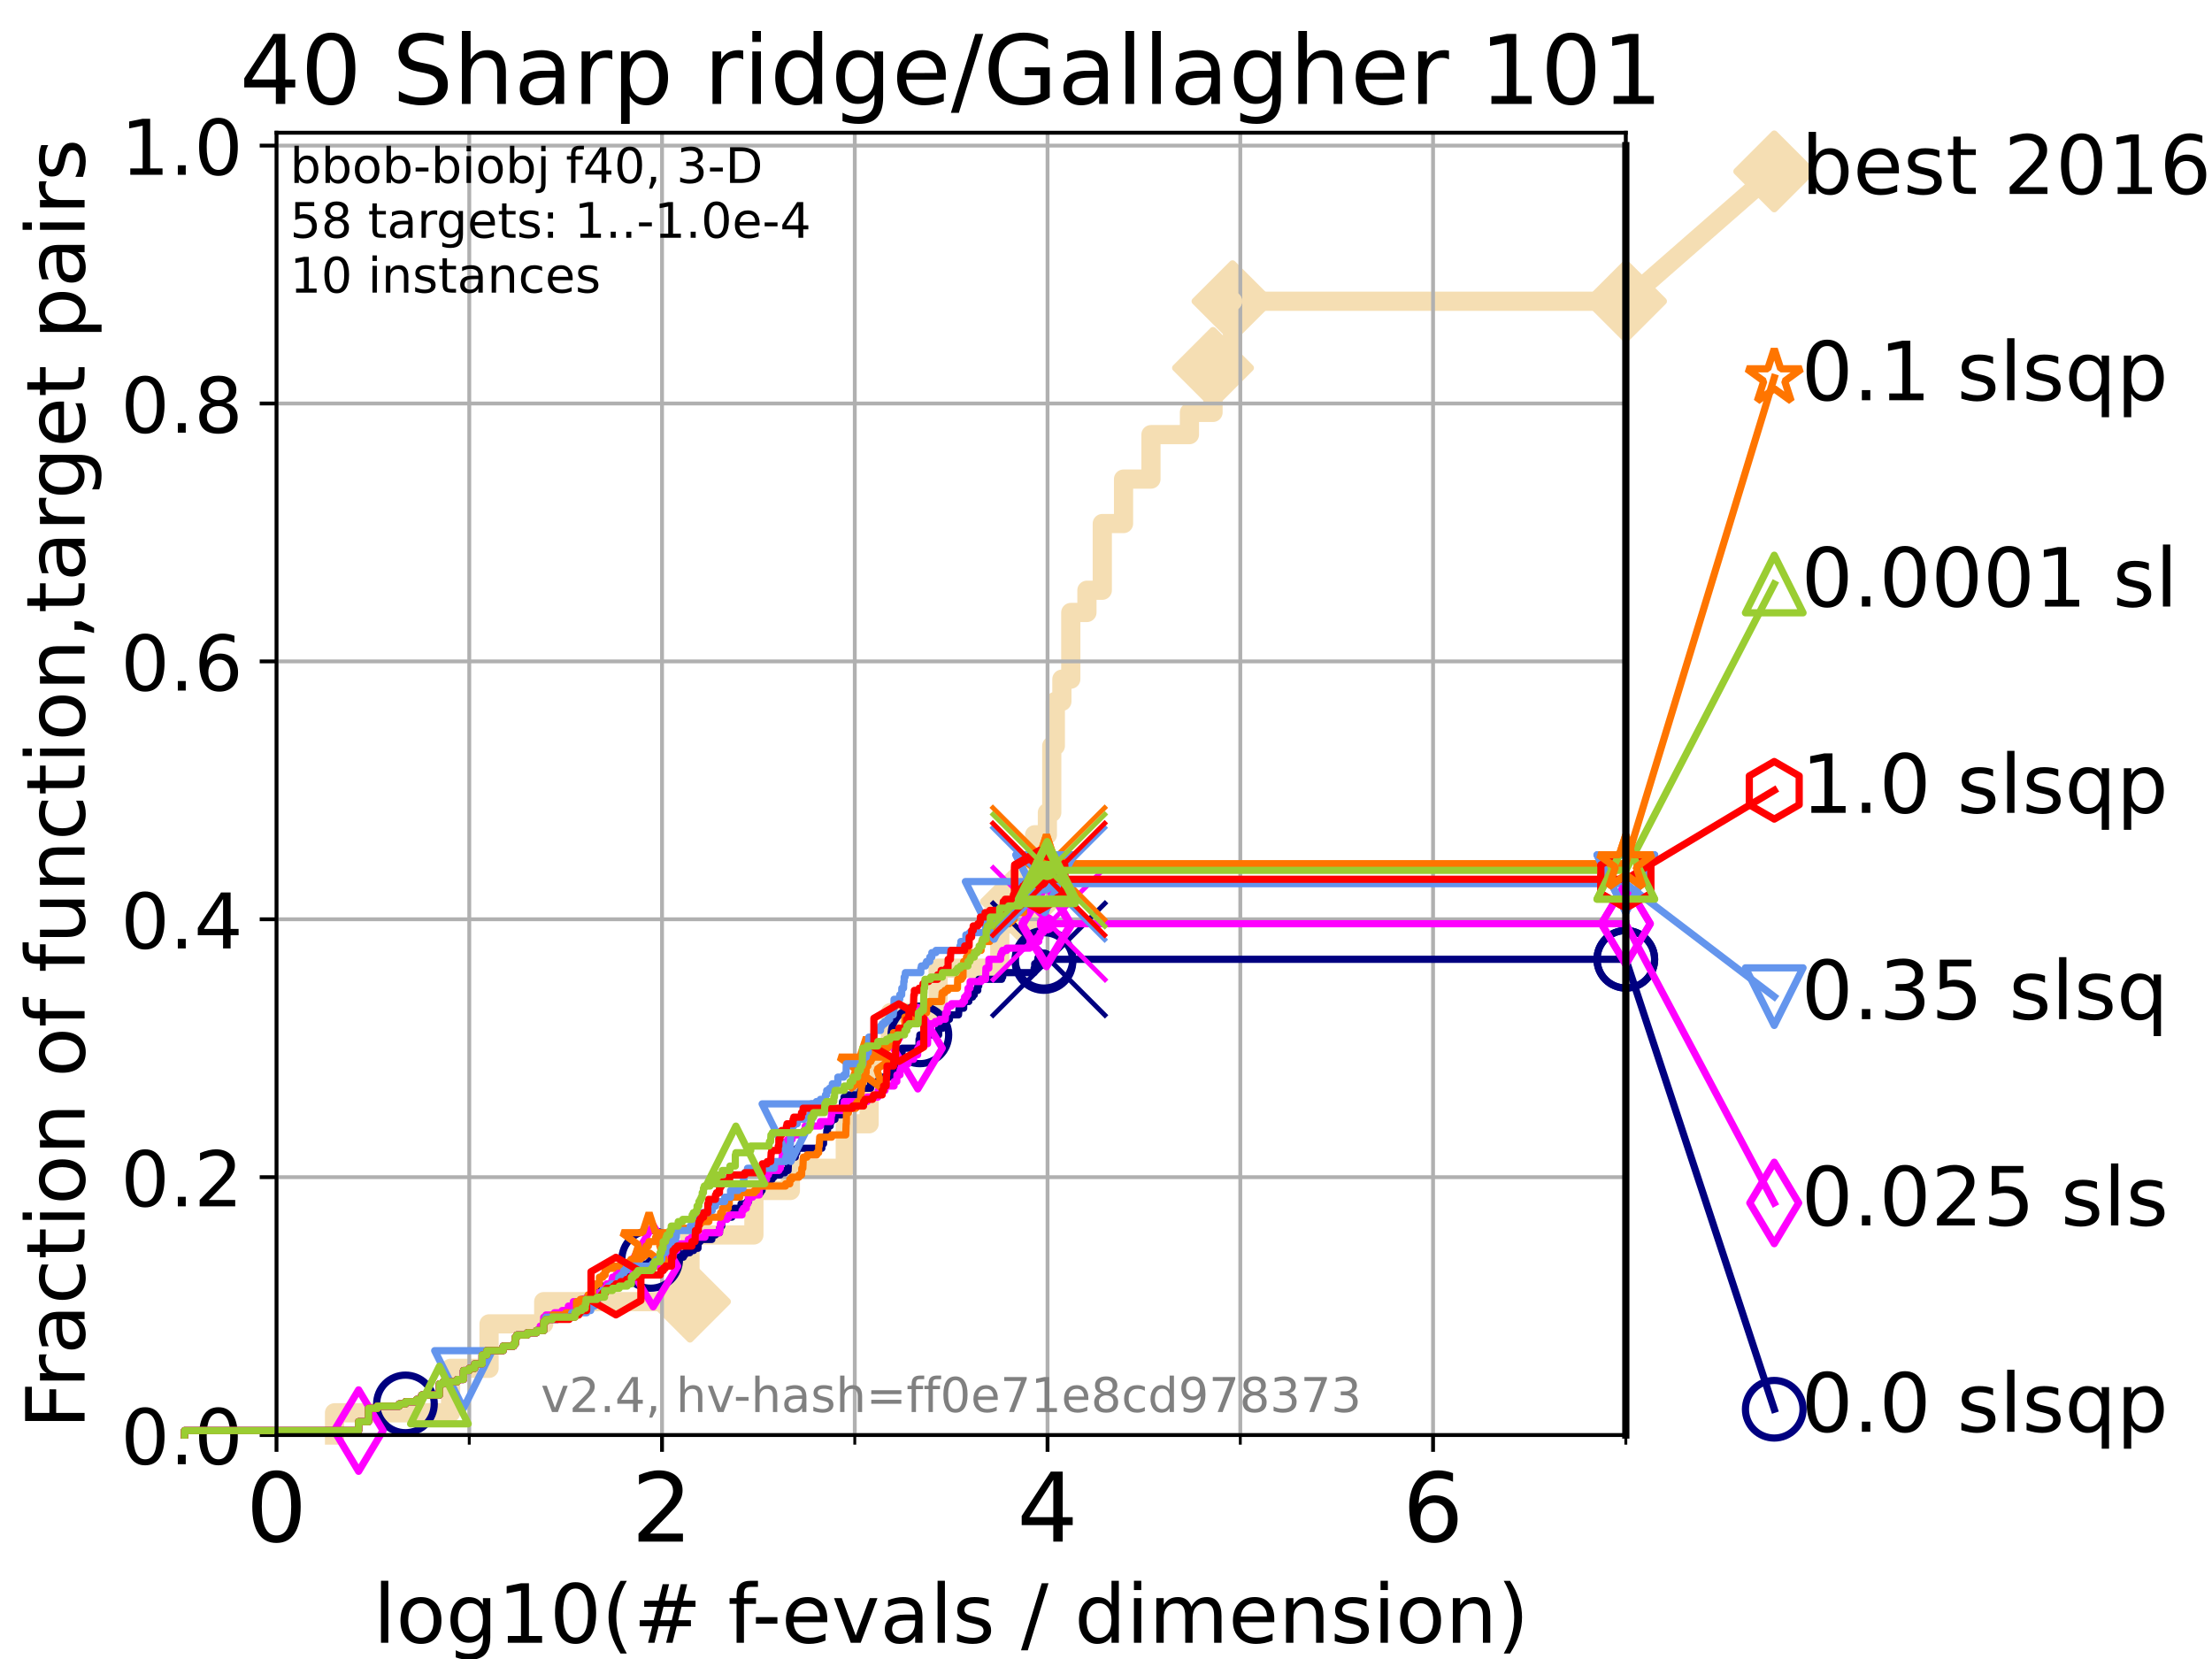<?xml version="1.0" encoding="utf-8" standalone="no"?>
<!DOCTYPE svg PUBLIC "-//W3C//DTD SVG 1.1//EN"
  "http://www.w3.org/Graphics/SVG/1.1/DTD/svg11.dtd">
<!-- Created with matplotlib (https://matplotlib.org/) -->
<svg height="345.6pt" version="1.1" viewBox="0 0 460.8 345.6" width="460.8pt" xmlns="http://www.w3.org/2000/svg" xmlns:xlink="http://www.w3.org/1999/xlink">
 <defs>
  <style type="text/css">*{stroke-linecap:butt;stroke-linejoin:round;}</style>
 </defs>
 <g id="figure_1">
  <g id="patch_1">
   <path d="M 0 345.6 
L 460.8 345.6 
L 460.8 0 
L 0 0 
z
" style="fill:#ffffff;"/>
  </g>
  <g id="axes_1">
   <g id="patch_2">
    <path d="M 57.6 298.944 
L 338.688 298.944 
L 338.688 27.648 
L 57.6 27.648 
z
" style="fill:#ffffff;"/>
   </g>
   <g id="line2d_1">
    <path d="M 69.688 298.944 
L 69.688 294.313 
L 93.864 294.313 
L 93.864 285.05 
L 101.878 285.05 
L 101.878 275.788 
L 113.264 275.788 
L 113.264 271.157 
L 143.737 271.157 
L 143.737 257.263 
L 157.05 257.263 
L 157.05 248.001 
L 164.65 248.001 
L 164.65 243.37 
L 176.086 243.37 
L 176.086 234.107 
L 181.051 234.107 
L 181.051 220.214 
L 185.483 220.214 
L 185.483 210.951 
L 195.422 210.951 
L 195.422 201.689 
L 208.273 201.689 
L 208.273 192.426 
L 212.673 192.426 
L 212.673 187.795 
L 215.533 187.795 
L 215.533 173.901 
L 218.19 173.901 
L 218.19 169.27 
L 219.1 169.27 
L 219.1 155.377 
L 219.847 155.377 
L 219.847 146.114 
L 221.21 146.114 
L 221.21 141.483 
L 223.063 141.483 
L 223.063 127.589 
L 226.426 127.589 
L 226.426 122.958 
L 229.627 122.958 
L 229.627 109.065 
L 234.054 109.065 
L 234.054 99.802 
L 239.765 99.802 
L 239.765 90.54 
L 247.781 90.54 
L 247.781 85.909 
L 252.694 85.909 
L 252.694 76.646 
L 256.752 76.646 
L 256.752 62.753 
L 338.688 62.753 
" style="fill:none;stroke:#f5deb3;stroke-linecap:square;stroke-width:4;"/>
   </g>
   <g id="line2d_2">
    <defs>
     <path d="M 0 7.778 
L 7.778 0 
L 0 -7.778 
L -7.778 0 
z
" id="m0a68a93340" style="stroke:#f5deb3;stroke-linejoin:miter;stroke-width:1.5;"/>
    </defs>
    <g>
     <use style="fill:#f5deb3;stroke:#f5deb3;stroke-linejoin:miter;stroke-width:1.5;" x="143.737" xlink:href="#m0a68a93340" y="271.157"/>
     <use style="fill:#f5deb3;stroke:#f5deb3;stroke-linejoin:miter;stroke-width:1.5;" x="212.673" xlink:href="#m0a68a93340" y="187.795"/>
     <use style="fill:#f5deb3;stroke:#f5deb3;stroke-linejoin:miter;stroke-width:1.5;" x="252.694" xlink:href="#m0a68a93340" y="76.646"/>
     <use style="fill:#f5deb3;stroke:#f5deb3;stroke-linejoin:miter;stroke-width:1.5;" x="256.752" xlink:href="#m0a68a93340" y="62.753"/>
     <use style="fill:#f5deb3;stroke:#f5deb3;stroke-linejoin:miter;stroke-width:1.5;" x="338.688" xlink:href="#m0a68a93340" y="62.753"/>
    </g>
   </g>
   <g id="line2d_3">
    <path style="fill:none;stroke:#f5deb3;stroke-linecap:square;stroke-width:4;"/>
    <g/>
   </g>
   <g id="line2d_4">
    <path d="M 338.688 62.753 
L 369.608 35.706 
" style="fill:none;stroke:#f5deb3;stroke-linecap:square;stroke-width:4;"/>
    <g>
     <use style="fill:#f5deb3;stroke:#f5deb3;stroke-linejoin:miter;stroke-width:1.5;" x="338.688" xlink:href="#m0a68a93340" y="62.753"/>
     <use style="fill:#f5deb3;stroke:#f5deb3;stroke-linejoin:miter;stroke-width:1.5;" x="369.608" xlink:href="#m0a68a93340" y="35.706"/>
    </g>
   </g>
   <g id="matplotlib.axis_1">
    <g id="xtick_1">
     <g id="line2d_5">
      <path clip-path="url(#pfd5fe29b70)" d="M 57.6 298.944 
L 57.6 27.648 
" style="fill:none;stroke:#b0b0b0;stroke-linecap:square;stroke-width:0.8;"/>
     </g>
     <g id="line2d_6">
      <defs>
       <path d="M 0 0 
L 0 3.5 
" id="m15af130f12" style="stroke:#000000;stroke-width:0.8;"/>
      </defs>
      <g>
       <use style="stroke:#000000;stroke-width:0.8;" x="57.6" xlink:href="#m15af130f12" y="298.944"/>
      </g>
     </g>
     <g id="text_1">
      <!-- 0 -->
      <g transform="translate(51.237 321.141)scale(0.2 -0.2)">
       <defs>
        <path d="M 31.781 66.406 
Q 24.172 66.406 20.328 58.906 
Q 16.5 51.422 16.5 36.375 
Q 16.5 21.391 20.328 13.891 
Q 24.172 6.391 31.781 6.391 
Q 39.453 6.391 43.281 13.891 
Q 47.125 21.391 47.125 36.375 
Q 47.125 51.422 43.281 58.906 
Q 39.453 66.406 31.781 66.406 
z
M 31.781 74.219 
Q 44.047 74.219 50.516 64.516 
Q 56.984 54.828 56.984 36.375 
Q 56.984 17.969 50.516 8.266 
Q 44.047 -1.422 31.781 -1.422 
Q 19.531 -1.422 13.062 8.266 
Q 6.594 17.969 6.594 36.375 
Q 6.594 54.828 13.062 64.516 
Q 19.531 74.219 31.781 74.219 
z
" id="DejaVuSans-48"/>
       </defs>
       <use xlink:href="#DejaVuSans-48"/>
      </g>
     </g>
    </g>
    <g id="xtick_2">
     <g id="line2d_7">
      <path clip-path="url(#pfd5fe29b70)" d="M 137.911 298.944 
L 137.911 27.648 
" style="fill:none;stroke:#b0b0b0;stroke-linecap:square;stroke-width:0.8;"/>
     </g>
     <g id="line2d_8">
      <g>
       <use style="stroke:#000000;stroke-width:0.8;" x="137.911" xlink:href="#m15af130f12" y="298.944"/>
      </g>
     </g>
     <g id="text_2">
      <!-- 2 -->
      <g transform="translate(131.548 321.141)scale(0.2 -0.2)">
       <defs>
        <path d="M 19.188 8.297 
L 53.609 8.297 
L 53.609 0 
L 7.328 0 
L 7.328 8.297 
Q 12.938 14.109 22.625 23.891 
Q 32.328 33.688 34.812 36.531 
Q 39.547 41.844 41.422 45.531 
Q 43.312 49.219 43.312 52.781 
Q 43.312 58.594 39.234 62.25 
Q 35.156 65.922 28.609 65.922 
Q 23.969 65.922 18.812 64.312 
Q 13.672 62.703 7.812 59.422 
L 7.812 69.391 
Q 13.766 71.781 18.938 73 
Q 24.125 74.219 28.422 74.219 
Q 39.75 74.219 46.484 68.547 
Q 53.219 62.891 53.219 53.422 
Q 53.219 48.922 51.531 44.891 
Q 49.859 40.875 45.406 35.406 
Q 44.188 33.984 37.641 27.219 
Q 31.109 20.453 19.188 8.297 
z
" id="DejaVuSans-50"/>
       </defs>
       <use xlink:href="#DejaVuSans-50"/>
      </g>
     </g>
    </g>
    <g id="xtick_3">
     <g id="line2d_9">
      <path clip-path="url(#pfd5fe29b70)" d="M 218.222 298.944 
L 218.222 27.648 
" style="fill:none;stroke:#b0b0b0;stroke-linecap:square;stroke-width:0.8;"/>
     </g>
     <g id="line2d_10">
      <g>
       <use style="stroke:#000000;stroke-width:0.8;" x="218.222" xlink:href="#m15af130f12" y="298.944"/>
      </g>
     </g>
     <g id="text_3">
      <!-- 4 -->
      <g transform="translate(211.859 321.141)scale(0.2 -0.2)">
       <defs>
        <path d="M 37.797 64.312 
L 12.891 25.391 
L 37.797 25.391 
z
M 35.203 72.906 
L 47.609 72.906 
L 47.609 25.391 
L 58.016 25.391 
L 58.016 17.188 
L 47.609 17.188 
L 47.609 0 
L 37.797 0 
L 37.797 17.188 
L 4.891 17.188 
L 4.891 26.703 
z
" id="DejaVuSans-52"/>
       </defs>
       <use xlink:href="#DejaVuSans-52"/>
      </g>
     </g>
    </g>
    <g id="xtick_4">
     <g id="line2d_11">
      <path clip-path="url(#pfd5fe29b70)" d="M 298.533 298.944 
L 298.533 27.648 
" style="fill:none;stroke:#b0b0b0;stroke-linecap:square;stroke-width:0.8;"/>
     </g>
     <g id="line2d_12">
      <g>
       <use style="stroke:#000000;stroke-width:0.8;" x="298.533" xlink:href="#m15af130f12" y="298.944"/>
      </g>
     </g>
     <g id="text_4">
      <!-- 6 -->
      <g transform="translate(292.17 321.141)scale(0.2 -0.2)">
       <defs>
        <path d="M 33.016 40.375 
Q 26.375 40.375 22.484 35.828 
Q 18.609 31.297 18.609 23.391 
Q 18.609 15.531 22.484 10.953 
Q 26.375 6.391 33.016 6.391 
Q 39.656 6.391 43.531 10.953 
Q 47.406 15.531 47.406 23.391 
Q 47.406 31.297 43.531 35.828 
Q 39.656 40.375 33.016 40.375 
z
M 52.594 71.297 
L 52.594 62.312 
Q 48.875 64.062 45.094 64.984 
Q 41.312 65.922 37.594 65.922 
Q 27.828 65.922 22.672 59.328 
Q 17.531 52.734 16.797 39.406 
Q 19.672 43.656 24.016 45.922 
Q 28.375 48.188 33.594 48.188 
Q 44.578 48.188 50.953 41.516 
Q 57.328 34.859 57.328 23.391 
Q 57.328 12.156 50.688 5.359 
Q 44.047 -1.422 33.016 -1.422 
Q 20.359 -1.422 13.672 8.266 
Q 6.984 17.969 6.984 36.375 
Q 6.984 53.656 15.188 63.938 
Q 23.391 74.219 37.203 74.219 
Q 40.922 74.219 44.703 73.484 
Q 48.484 72.75 52.594 71.297 
z
" id="DejaVuSans-54"/>
       </defs>
       <use xlink:href="#DejaVuSans-54"/>
      </g>
     </g>
    </g>
    <g id="xtick_5">
     <g id="line2d_13">
      <path clip-path="url(#pfd5fe29b70)" d="M 97.755 298.944 
L 97.755 27.648 
" style="fill:none;stroke:#b0b0b0;stroke-linecap:square;stroke-width:0.8;"/>
     </g>
     <g id="line2d_14">
      <defs>
       <path d="M 0 0 
L 0 2 
" id="maf3634ce56" style="stroke:#000000;stroke-width:0.6;"/>
      </defs>
      <g>
       <use style="stroke:#000000;stroke-width:0.6;" x="97.755" xlink:href="#maf3634ce56" y="298.944"/>
      </g>
     </g>
    </g>
    <g id="xtick_6">
     <g id="line2d_15">
      <path clip-path="url(#pfd5fe29b70)" d="M 178.066 298.944 
L 178.066 27.648 
" style="fill:none;stroke:#b0b0b0;stroke-linecap:square;stroke-width:0.8;"/>
     </g>
     <g id="line2d_16">
      <g>
       <use style="stroke:#000000;stroke-width:0.6;" x="178.066" xlink:href="#maf3634ce56" y="298.944"/>
      </g>
     </g>
    </g>
    <g id="xtick_7">
     <g id="line2d_17">
      <path clip-path="url(#pfd5fe29b70)" d="M 258.377 298.944 
L 258.377 27.648 
" style="fill:none;stroke:#b0b0b0;stroke-linecap:square;stroke-width:0.8;"/>
     </g>
     <g id="line2d_18">
      <g>
       <use style="stroke:#000000;stroke-width:0.6;" x="258.377" xlink:href="#maf3634ce56" y="298.944"/>
      </g>
     </g>
    </g>
    <g id="xtick_8">
     <g id="line2d_19">
      <path clip-path="url(#pfd5fe29b70)" d="M 338.688 298.944 
L 338.688 27.648 
" style="fill:none;stroke:#b0b0b0;stroke-linecap:square;stroke-width:0.8;"/>
     </g>
     <g id="line2d_20">
      <g>
       <use style="stroke:#000000;stroke-width:0.6;" x="338.688" xlink:href="#maf3634ce56" y="298.944"/>
      </g>
     </g>
    </g>
    <g id="text_5">
     <!-- log10(# f-evals / dimension) -->
     <g transform="translate(77.764 342.218)scale(0.17 -0.17)">
      <defs>
       <path d="M 9.422 75.984 
L 18.406 75.984 
L 18.406 0 
L 9.422 0 
z
" id="DejaVuSans-108"/>
       <path d="M 30.609 48.391 
Q 23.391 48.391 19.188 42.75 
Q 14.984 37.109 14.984 27.297 
Q 14.984 17.484 19.156 11.844 
Q 23.344 6.203 30.609 6.203 
Q 37.797 6.203 41.984 11.859 
Q 46.188 17.531 46.188 27.297 
Q 46.188 37.016 41.984 42.703 
Q 37.797 48.391 30.609 48.391 
z
M 30.609 56 
Q 42.328 56 49.016 48.375 
Q 55.719 40.766 55.719 27.297 
Q 55.719 13.875 49.016 6.219 
Q 42.328 -1.422 30.609 -1.422 
Q 18.844 -1.422 12.172 6.219 
Q 5.516 13.875 5.516 27.297 
Q 5.516 40.766 12.172 48.375 
Q 18.844 56 30.609 56 
z
" id="DejaVuSans-111"/>
       <path d="M 45.406 27.984 
Q 45.406 37.75 41.375 43.109 
Q 37.359 48.484 30.078 48.484 
Q 22.859 48.484 18.828 43.109 
Q 14.797 37.75 14.797 27.984 
Q 14.797 18.266 18.828 12.891 
Q 22.859 7.516 30.078 7.516 
Q 37.359 7.516 41.375 12.891 
Q 45.406 18.266 45.406 27.984 
z
M 54.391 6.781 
Q 54.391 -7.172 48.188 -13.984 
Q 42 -20.797 29.203 -20.797 
Q 24.469 -20.797 20.266 -20.094 
Q 16.062 -19.391 12.109 -17.922 
L 12.109 -9.188 
Q 16.062 -11.328 19.922 -12.344 
Q 23.781 -13.375 27.781 -13.375 
Q 36.625 -13.375 41.016 -8.766 
Q 45.406 -4.156 45.406 5.172 
L 45.406 9.625 
Q 42.625 4.781 38.281 2.391 
Q 33.938 0 27.875 0 
Q 17.828 0 11.672 7.656 
Q 5.516 15.328 5.516 27.984 
Q 5.516 40.672 11.672 48.328 
Q 17.828 56 27.875 56 
Q 33.938 56 38.281 53.609 
Q 42.625 51.219 45.406 46.391 
L 45.406 54.688 
L 54.391 54.688 
z
" id="DejaVuSans-103"/>
       <path d="M 12.406 8.297 
L 28.516 8.297 
L 28.516 63.922 
L 10.984 60.406 
L 10.984 69.391 
L 28.422 72.906 
L 38.281 72.906 
L 38.281 8.297 
L 54.391 8.297 
L 54.391 0 
L 12.406 0 
z
" id="DejaVuSans-49"/>
       <path d="M 31 75.875 
Q 24.469 64.656 21.281 53.656 
Q 18.109 42.672 18.109 31.391 
Q 18.109 20.125 21.312 9.062 
Q 24.516 -2 31 -13.188 
L 23.188 -13.188 
Q 15.875 -1.703 12.234 9.375 
Q 8.594 20.453 8.594 31.391 
Q 8.594 42.281 12.203 53.312 
Q 15.828 64.359 23.188 75.875 
z
" id="DejaVuSans-40"/>
       <path d="M 51.125 44 
L 36.922 44 
L 32.812 27.688 
L 47.125 27.688 
z
M 43.797 71.781 
L 38.719 51.516 
L 52.984 51.516 
L 58.109 71.781 
L 65.922 71.781 
L 60.891 51.516 
L 76.125 51.516 
L 76.125 44 
L 58.984 44 
L 54.984 27.688 
L 70.516 27.688 
L 70.516 20.219 
L 53.078 20.219 
L 48 0 
L 40.188 0 
L 45.219 20.219 
L 30.906 20.219 
L 25.875 0 
L 18.016 0 
L 23.094 20.219 
L 7.719 20.219 
L 7.719 27.688 
L 24.906 27.688 
L 29 44 
L 13.281 44 
L 13.281 51.516 
L 30.906 51.516 
L 35.891 71.781 
z
" id="DejaVuSans-35"/>
       <path id="DejaVuSans-32"/>
       <path d="M 37.109 75.984 
L 37.109 68.5 
L 28.516 68.5 
Q 23.688 68.5 21.797 66.547 
Q 19.922 64.594 19.922 59.516 
L 19.922 54.688 
L 34.719 54.688 
L 34.719 47.703 
L 19.922 47.703 
L 19.922 0 
L 10.891 0 
L 10.891 47.703 
L 2.297 47.703 
L 2.297 54.688 
L 10.891 54.688 
L 10.891 58.5 
Q 10.891 67.625 15.141 71.797 
Q 19.391 75.984 28.609 75.984 
z
" id="DejaVuSans-102"/>
       <path d="M 4.891 31.391 
L 31.203 31.391 
L 31.203 23.391 
L 4.891 23.391 
z
" id="DejaVuSans-45"/>
       <path d="M 56.203 29.594 
L 56.203 25.203 
L 14.891 25.203 
Q 15.484 15.922 20.484 11.062 
Q 25.484 6.203 34.422 6.203 
Q 39.594 6.203 44.453 7.469 
Q 49.312 8.734 54.109 11.281 
L 54.109 2.781 
Q 49.266 0.734 44.188 -0.344 
Q 39.109 -1.422 33.891 -1.422 
Q 20.797 -1.422 13.156 6.188 
Q 5.516 13.812 5.516 26.812 
Q 5.516 40.234 12.766 48.109 
Q 20.016 56 32.328 56 
Q 43.359 56 49.781 48.891 
Q 56.203 41.797 56.203 29.594 
z
M 47.219 32.234 
Q 47.125 39.594 43.094 43.984 
Q 39.062 48.391 32.422 48.391 
Q 24.906 48.391 20.391 44.141 
Q 15.875 39.891 15.188 32.172 
z
" id="DejaVuSans-101"/>
       <path d="M 2.984 54.688 
L 12.5 54.688 
L 29.594 8.797 
L 46.688 54.688 
L 56.203 54.688 
L 35.688 0 
L 23.484 0 
z
" id="DejaVuSans-118"/>
       <path d="M 34.281 27.484 
Q 23.391 27.484 19.188 25 
Q 14.984 22.516 14.984 16.5 
Q 14.984 11.719 18.141 8.906 
Q 21.297 6.109 26.703 6.109 
Q 34.188 6.109 38.703 11.406 
Q 43.219 16.703 43.219 25.484 
L 43.219 27.484 
z
M 52.203 31.203 
L 52.203 0 
L 43.219 0 
L 43.219 8.297 
Q 40.141 3.328 35.547 0.953 
Q 30.953 -1.422 24.312 -1.422 
Q 15.922 -1.422 10.953 3.297 
Q 6 8.016 6 15.922 
Q 6 25.141 12.172 29.828 
Q 18.359 34.516 30.609 34.516 
L 43.219 34.516 
L 43.219 35.406 
Q 43.219 41.609 39.141 45 
Q 35.062 48.391 27.688 48.391 
Q 23 48.391 18.547 47.266 
Q 14.109 46.141 10.016 43.891 
L 10.016 52.203 
Q 14.938 54.109 19.578 55.047 
Q 24.219 56 28.609 56 
Q 40.484 56 46.344 49.844 
Q 52.203 43.703 52.203 31.203 
z
" id="DejaVuSans-97"/>
       <path d="M 44.281 53.078 
L 44.281 44.578 
Q 40.484 46.531 36.375 47.5 
Q 32.281 48.484 27.875 48.484 
Q 21.188 48.484 17.844 46.438 
Q 14.5 44.391 14.5 40.281 
Q 14.5 37.156 16.891 35.375 
Q 19.281 33.594 26.516 31.984 
L 29.594 31.297 
Q 39.156 29.25 43.188 25.516 
Q 47.219 21.781 47.219 15.094 
Q 47.219 7.469 41.188 3.016 
Q 35.156 -1.422 24.609 -1.422 
Q 20.219 -1.422 15.453 -0.562 
Q 10.688 0.297 5.422 2 
L 5.422 11.281 
Q 10.406 8.688 15.234 7.391 
Q 20.062 6.109 24.812 6.109 
Q 31.156 6.109 34.562 8.281 
Q 37.984 10.453 37.984 14.406 
Q 37.984 18.062 35.516 20.016 
Q 33.062 21.969 24.703 23.781 
L 21.578 24.516 
Q 13.234 26.266 9.516 29.906 
Q 5.812 33.547 5.812 39.891 
Q 5.812 47.609 11.281 51.797 
Q 16.75 56 26.812 56 
Q 31.781 56 36.172 55.266 
Q 40.578 54.547 44.281 53.078 
z
" id="DejaVuSans-115"/>
       <path d="M 25.391 72.906 
L 33.688 72.906 
L 8.297 -9.281 
L 0 -9.281 
z
" id="DejaVuSans-47"/>
       <path d="M 45.406 46.391 
L 45.406 75.984 
L 54.391 75.984 
L 54.391 0 
L 45.406 0 
L 45.406 8.203 
Q 42.578 3.328 38.25 0.953 
Q 33.938 -1.422 27.875 -1.422 
Q 17.969 -1.422 11.734 6.484 
Q 5.516 14.406 5.516 27.297 
Q 5.516 40.188 11.734 48.094 
Q 17.969 56 27.875 56 
Q 33.938 56 38.25 53.625 
Q 42.578 51.266 45.406 46.391 
z
M 14.797 27.297 
Q 14.797 17.391 18.875 11.75 
Q 22.953 6.109 30.078 6.109 
Q 37.203 6.109 41.297 11.75 
Q 45.406 17.391 45.406 27.297 
Q 45.406 37.203 41.297 42.844 
Q 37.203 48.484 30.078 48.484 
Q 22.953 48.484 18.875 42.844 
Q 14.797 37.203 14.797 27.297 
z
" id="DejaVuSans-100"/>
       <path d="M 9.422 54.688 
L 18.406 54.688 
L 18.406 0 
L 9.422 0 
z
M 9.422 75.984 
L 18.406 75.984 
L 18.406 64.594 
L 9.422 64.594 
z
" id="DejaVuSans-105"/>
       <path d="M 52 44.188 
Q 55.375 50.25 60.062 53.125 
Q 64.75 56 71.094 56 
Q 79.641 56 84.281 50.016 
Q 88.922 44.047 88.922 33.016 
L 88.922 0 
L 79.891 0 
L 79.891 32.719 
Q 79.891 40.578 77.094 44.375 
Q 74.312 48.188 68.609 48.188 
Q 61.625 48.188 57.562 43.547 
Q 53.516 38.922 53.516 30.906 
L 53.516 0 
L 44.484 0 
L 44.484 32.719 
Q 44.484 40.625 41.703 44.406 
Q 38.922 48.188 33.109 48.188 
Q 26.219 48.188 22.156 43.531 
Q 18.109 38.875 18.109 30.906 
L 18.109 0 
L 9.078 0 
L 9.078 54.688 
L 18.109 54.688 
L 18.109 46.188 
Q 21.188 51.219 25.484 53.609 
Q 29.781 56 35.688 56 
Q 41.656 56 45.828 52.969 
Q 50 49.953 52 44.188 
z
" id="DejaVuSans-109"/>
       <path d="M 54.891 33.016 
L 54.891 0 
L 45.906 0 
L 45.906 32.719 
Q 45.906 40.484 42.875 44.328 
Q 39.844 48.188 33.797 48.188 
Q 26.516 48.188 22.312 43.547 
Q 18.109 38.922 18.109 30.906 
L 18.109 0 
L 9.078 0 
L 9.078 54.688 
L 18.109 54.688 
L 18.109 46.188 
Q 21.344 51.125 25.703 53.562 
Q 30.078 56 35.797 56 
Q 45.219 56 50.047 50.172 
Q 54.891 44.344 54.891 33.016 
z
" id="DejaVuSans-110"/>
       <path d="M 8.016 75.875 
L 15.828 75.875 
Q 23.141 64.359 26.781 53.312 
Q 30.422 42.281 30.422 31.391 
Q 30.422 20.453 26.781 9.375 
Q 23.141 -1.703 15.828 -13.188 
L 8.016 -13.188 
Q 14.5 -2 17.703 9.062 
Q 20.906 20.125 20.906 31.391 
Q 20.906 42.672 17.703 53.656 
Q 14.5 64.656 8.016 75.875 
z
" id="DejaVuSans-41"/>
      </defs>
      <use xlink:href="#DejaVuSans-108"/>
      <use x="27.783" xlink:href="#DejaVuSans-111"/>
      <use x="88.965" xlink:href="#DejaVuSans-103"/>
      <use x="152.441" xlink:href="#DejaVuSans-49"/>
      <use x="216.064" xlink:href="#DejaVuSans-48"/>
      <use x="279.688" xlink:href="#DejaVuSans-40"/>
      <use x="318.701" xlink:href="#DejaVuSans-35"/>
      <use x="402.49" xlink:href="#DejaVuSans-32"/>
      <use x="434.277" xlink:href="#DejaVuSans-102"/>
      <use x="463.982" xlink:href="#DejaVuSans-45"/>
      <use x="500.066" xlink:href="#DejaVuSans-101"/>
      <use x="561.59" xlink:href="#DejaVuSans-118"/>
      <use x="620.77" xlink:href="#DejaVuSans-97"/>
      <use x="682.049" xlink:href="#DejaVuSans-108"/>
      <use x="709.832" xlink:href="#DejaVuSans-115"/>
      <use x="761.932" xlink:href="#DejaVuSans-32"/>
      <use x="793.719" xlink:href="#DejaVuSans-47"/>
      <use x="827.41" xlink:href="#DejaVuSans-32"/>
      <use x="859.197" xlink:href="#DejaVuSans-100"/>
      <use x="922.674" xlink:href="#DejaVuSans-105"/>
      <use x="950.457" xlink:href="#DejaVuSans-109"/>
      <use x="1047.869" xlink:href="#DejaVuSans-101"/>
      <use x="1109.393" xlink:href="#DejaVuSans-110"/>
      <use x="1172.771" xlink:href="#DejaVuSans-115"/>
      <use x="1224.871" xlink:href="#DejaVuSans-105"/>
      <use x="1252.654" xlink:href="#DejaVuSans-111"/>
      <use x="1313.836" xlink:href="#DejaVuSans-110"/>
      <use x="1377.215" xlink:href="#DejaVuSans-41"/>
     </g>
    </g>
   </g>
   <g id="matplotlib.axis_2">
    <g id="ytick_1">
     <g id="line2d_21">
      <path clip-path="url(#pfd5fe29b70)" d="M 57.6 298.944 
L 338.688 298.944 
" style="fill:none;stroke:#b0b0b0;stroke-linecap:square;stroke-width:0.8;"/>
     </g>
     <g id="line2d_22">
      <defs>
       <path d="M 0 0 
L -3.5 0 
" id="mec08f31fe2" style="stroke:#000000;stroke-width:0.8;"/>
      </defs>
      <g>
       <use style="stroke:#000000;stroke-width:0.8;" x="57.6" xlink:href="#mec08f31fe2" y="298.944"/>
      </g>
     </g>
     <g id="text_6">
      <!-- 0.0 -->
      <g transform="translate(25.155 305.023)scale(0.16 -0.16)">
       <defs>
        <path d="M 10.688 12.406 
L 21 12.406 
L 21 0 
L 10.688 0 
z
" id="DejaVuSans-46"/>
       </defs>
       <use xlink:href="#DejaVuSans-48"/>
       <use x="63.623" xlink:href="#DejaVuSans-46"/>
       <use x="95.41" xlink:href="#DejaVuSans-48"/>
      </g>
     </g>
    </g>
    <g id="ytick_2">
     <g id="line2d_23">
      <path clip-path="url(#pfd5fe29b70)" d="M 57.6 245.222 
L 338.688 245.222 
" style="fill:none;stroke:#b0b0b0;stroke-linecap:square;stroke-width:0.8;"/>
     </g>
     <g id="line2d_24">
      <g>
       <use style="stroke:#000000;stroke-width:0.8;" x="57.6" xlink:href="#mec08f31fe2" y="245.222"/>
      </g>
     </g>
     <g id="text_7">
      <!-- 0.2 -->
      <g transform="translate(25.155 251.301)scale(0.16 -0.16)">
       <use xlink:href="#DejaVuSans-48"/>
       <use x="63.623" xlink:href="#DejaVuSans-46"/>
       <use x="95.41" xlink:href="#DejaVuSans-50"/>
      </g>
     </g>
    </g>
    <g id="ytick_3">
     <g id="line2d_25">
      <path clip-path="url(#pfd5fe29b70)" d="M 57.6 191.5 
L 338.688 191.5 
" style="fill:none;stroke:#b0b0b0;stroke-linecap:square;stroke-width:0.8;"/>
     </g>
     <g id="line2d_26">
      <g>
       <use style="stroke:#000000;stroke-width:0.8;" x="57.6" xlink:href="#mec08f31fe2" y="191.5"/>
      </g>
     </g>
     <g id="text_8">
      <!-- 0.4 -->
      <g transform="translate(25.155 197.579)scale(0.16 -0.16)">
       <use xlink:href="#DejaVuSans-48"/>
       <use x="63.623" xlink:href="#DejaVuSans-46"/>
       <use x="95.41" xlink:href="#DejaVuSans-52"/>
      </g>
     </g>
    </g>
    <g id="ytick_4">
     <g id="line2d_27">
      <path clip-path="url(#pfd5fe29b70)" d="M 57.6 137.778 
L 338.688 137.778 
" style="fill:none;stroke:#b0b0b0;stroke-linecap:square;stroke-width:0.8;"/>
     </g>
     <g id="line2d_28">
      <g>
       <use style="stroke:#000000;stroke-width:0.8;" x="57.6" xlink:href="#mec08f31fe2" y="137.778"/>
      </g>
     </g>
     <g id="text_9">
      <!-- 0.6 -->
      <g transform="translate(25.155 143.857)scale(0.16 -0.16)">
       <use xlink:href="#DejaVuSans-48"/>
       <use x="63.623" xlink:href="#DejaVuSans-46"/>
       <use x="95.41" xlink:href="#DejaVuSans-54"/>
      </g>
     </g>
    </g>
    <g id="ytick_5">
     <g id="line2d_29">
      <path clip-path="url(#pfd5fe29b70)" d="M 57.6 84.056 
L 338.688 84.056 
" style="fill:none;stroke:#b0b0b0;stroke-linecap:square;stroke-width:0.8;"/>
     </g>
     <g id="line2d_30">
      <g>
       <use style="stroke:#000000;stroke-width:0.8;" x="57.6" xlink:href="#mec08f31fe2" y="84.056"/>
      </g>
     </g>
     <g id="text_10">
      <!-- 0.8 -->
      <g transform="translate(25.155 90.135)scale(0.16 -0.16)">
       <defs>
        <path d="M 31.781 34.625 
Q 24.75 34.625 20.719 30.859 
Q 16.703 27.094 16.703 20.516 
Q 16.703 13.922 20.719 10.156 
Q 24.75 6.391 31.781 6.391 
Q 38.812 6.391 42.859 10.172 
Q 46.922 13.969 46.922 20.516 
Q 46.922 27.094 42.891 30.859 
Q 38.875 34.625 31.781 34.625 
z
M 21.922 38.812 
Q 15.578 40.375 12.031 44.719 
Q 8.5 49.078 8.5 55.328 
Q 8.5 64.062 14.719 69.141 
Q 20.953 74.219 31.781 74.219 
Q 42.672 74.219 48.875 69.141 
Q 55.078 64.062 55.078 55.328 
Q 55.078 49.078 51.531 44.719 
Q 48 40.375 41.703 38.812 
Q 48.828 37.156 52.797 32.312 
Q 56.781 27.484 56.781 20.516 
Q 56.781 9.906 50.312 4.234 
Q 43.844 -1.422 31.781 -1.422 
Q 19.734 -1.422 13.25 4.234 
Q 6.781 9.906 6.781 20.516 
Q 6.781 27.484 10.781 32.312 
Q 14.797 37.156 21.922 38.812 
z
M 18.312 54.391 
Q 18.312 48.734 21.844 45.562 
Q 25.391 42.391 31.781 42.391 
Q 38.141 42.391 41.719 45.562 
Q 45.312 48.734 45.312 54.391 
Q 45.312 60.062 41.719 63.234 
Q 38.141 66.406 31.781 66.406 
Q 25.391 66.406 21.844 63.234 
Q 18.312 60.062 18.312 54.391 
z
" id="DejaVuSans-56"/>
       </defs>
       <use xlink:href="#DejaVuSans-48"/>
       <use x="63.623" xlink:href="#DejaVuSans-46"/>
       <use x="95.41" xlink:href="#DejaVuSans-56"/>
      </g>
     </g>
    </g>
    <g id="ytick_6">
     <g id="line2d_31">
      <path clip-path="url(#pfd5fe29b70)" d="M 57.6 30.334 
L 338.688 30.334 
" style="fill:none;stroke:#b0b0b0;stroke-linecap:square;stroke-width:0.8;"/>
     </g>
     <g id="line2d_32">
      <g>
       <use style="stroke:#000000;stroke-width:0.8;" x="57.6" xlink:href="#mec08f31fe2" y="30.334"/>
      </g>
     </g>
     <g id="text_11">
      <!-- 1.0 -->
      <g transform="translate(25.155 36.413)scale(0.16 -0.16)">
       <use xlink:href="#DejaVuSans-49"/>
       <use x="63.623" xlink:href="#DejaVuSans-46"/>
       <use x="95.41" xlink:href="#DejaVuSans-48"/>
      </g>
     </g>
    </g>
    <g id="text_12">
     <!-- Fraction of function,target pairs -->
     <g transform="translate(17.62 297.681)rotate(-90)scale(0.17 -0.17)">
      <defs>
       <path d="M 9.812 72.906 
L 51.703 72.906 
L 51.703 64.594 
L 19.672 64.594 
L 19.672 43.109 
L 48.578 43.109 
L 48.578 34.812 
L 19.672 34.812 
L 19.672 0 
L 9.812 0 
z
" id="DejaVuSans-70"/>
       <path d="M 41.109 46.297 
Q 39.594 47.172 37.812 47.578 
Q 36.031 48 33.891 48 
Q 26.266 48 22.188 43.047 
Q 18.109 38.094 18.109 28.812 
L 18.109 0 
L 9.078 0 
L 9.078 54.688 
L 18.109 54.688 
L 18.109 46.188 
Q 20.953 51.172 25.484 53.578 
Q 30.031 56 36.531 56 
Q 37.453 56 38.578 55.875 
Q 39.703 55.766 41.062 55.516 
z
" id="DejaVuSans-114"/>
       <path d="M 48.781 52.594 
L 48.781 44.188 
Q 44.969 46.297 41.141 47.344 
Q 37.312 48.391 33.406 48.391 
Q 24.656 48.391 19.812 42.844 
Q 14.984 37.312 14.984 27.297 
Q 14.984 17.281 19.812 11.734 
Q 24.656 6.203 33.406 6.203 
Q 37.312 6.203 41.141 7.25 
Q 44.969 8.297 48.781 10.406 
L 48.781 2.094 
Q 45.016 0.344 40.984 -0.531 
Q 36.969 -1.422 32.422 -1.422 
Q 20.062 -1.422 12.781 6.344 
Q 5.516 14.109 5.516 27.297 
Q 5.516 40.672 12.859 48.328 
Q 20.219 56 33.016 56 
Q 37.156 56 41.109 55.141 
Q 45.062 54.297 48.781 52.594 
z
" id="DejaVuSans-99"/>
       <path d="M 18.312 70.219 
L 18.312 54.688 
L 36.812 54.688 
L 36.812 47.703 
L 18.312 47.703 
L 18.312 18.016 
Q 18.312 11.328 20.141 9.422 
Q 21.969 7.516 27.594 7.516 
L 36.812 7.516 
L 36.812 0 
L 27.594 0 
Q 17.188 0 13.234 3.875 
Q 9.281 7.766 9.281 18.016 
L 9.281 47.703 
L 2.688 47.703 
L 2.688 54.688 
L 9.281 54.688 
L 9.281 70.219 
z
" id="DejaVuSans-116"/>
       <path d="M 8.5 21.578 
L 8.5 54.688 
L 17.484 54.688 
L 17.484 21.922 
Q 17.484 14.156 20.5 10.266 
Q 23.531 6.391 29.594 6.391 
Q 36.859 6.391 41.078 11.031 
Q 45.312 15.672 45.312 23.688 
L 45.312 54.688 
L 54.297 54.688 
L 54.297 0 
L 45.312 0 
L 45.312 8.406 
Q 42.047 3.422 37.719 1 
Q 33.406 -1.422 27.688 -1.422 
Q 18.266 -1.422 13.375 4.438 
Q 8.5 10.297 8.5 21.578 
z
M 31.109 56 
z
" id="DejaVuSans-117"/>
       <path d="M 11.719 12.406 
L 22.016 12.406 
L 22.016 4 
L 14.016 -11.625 
L 7.719 -11.625 
L 11.719 4 
z
" id="DejaVuSans-44"/>
       <path d="M 18.109 8.203 
L 18.109 -20.797 
L 9.078 -20.797 
L 9.078 54.688 
L 18.109 54.688 
L 18.109 46.391 
Q 20.953 51.266 25.266 53.625 
Q 29.594 56 35.594 56 
Q 45.562 56 51.781 48.094 
Q 58.016 40.188 58.016 27.297 
Q 58.016 14.406 51.781 6.484 
Q 45.562 -1.422 35.594 -1.422 
Q 29.594 -1.422 25.266 0.953 
Q 20.953 3.328 18.109 8.203 
z
M 48.688 27.297 
Q 48.688 37.203 44.609 42.844 
Q 40.531 48.484 33.406 48.484 
Q 26.266 48.484 22.188 42.844 
Q 18.109 37.203 18.109 27.297 
Q 18.109 17.391 22.188 11.75 
Q 26.266 6.109 33.406 6.109 
Q 40.531 6.109 44.609 11.75 
Q 48.688 17.391 48.688 27.297 
z
" id="DejaVuSans-112"/>
      </defs>
      <use xlink:href="#DejaVuSans-70"/>
      <use x="50.27" xlink:href="#DejaVuSans-114"/>
      <use x="91.383" xlink:href="#DejaVuSans-97"/>
      <use x="152.662" xlink:href="#DejaVuSans-99"/>
      <use x="207.643" xlink:href="#DejaVuSans-116"/>
      <use x="246.852" xlink:href="#DejaVuSans-105"/>
      <use x="274.635" xlink:href="#DejaVuSans-111"/>
      <use x="335.816" xlink:href="#DejaVuSans-110"/>
      <use x="399.195" xlink:href="#DejaVuSans-32"/>
      <use x="430.982" xlink:href="#DejaVuSans-111"/>
      <use x="492.164" xlink:href="#DejaVuSans-102"/>
      <use x="527.369" xlink:href="#DejaVuSans-32"/>
      <use x="559.156" xlink:href="#DejaVuSans-102"/>
      <use x="594.361" xlink:href="#DejaVuSans-117"/>
      <use x="657.74" xlink:href="#DejaVuSans-110"/>
      <use x="721.119" xlink:href="#DejaVuSans-99"/>
      <use x="776.1" xlink:href="#DejaVuSans-116"/>
      <use x="815.309" xlink:href="#DejaVuSans-105"/>
      <use x="843.092" xlink:href="#DejaVuSans-111"/>
      <use x="904.273" xlink:href="#DejaVuSans-110"/>
      <use x="967.652" xlink:href="#DejaVuSans-44"/>
      <use x="999.439" xlink:href="#DejaVuSans-116"/>
      <use x="1038.648" xlink:href="#DejaVuSans-97"/>
      <use x="1099.928" xlink:href="#DejaVuSans-114"/>
      <use x="1139.291" xlink:href="#DejaVuSans-103"/>
      <use x="1202.768" xlink:href="#DejaVuSans-101"/>
      <use x="1264.291" xlink:href="#DejaVuSans-116"/>
      <use x="1303.5" xlink:href="#DejaVuSans-32"/>
      <use x="1335.287" xlink:href="#DejaVuSans-112"/>
      <use x="1398.764" xlink:href="#DejaVuSans-97"/>
      <use x="1460.043" xlink:href="#DejaVuSans-105"/>
      <use x="1487.826" xlink:href="#DejaVuSans-114"/>
      <use x="1528.939" xlink:href="#DejaVuSans-115"/>
     </g>
    </g>
   </g>
   <g id="line2d_33">
    <defs>
     <path d="M 0 1.5 
C 0.398 1.5 0.779 1.342 1.061 1.061 
C 1.342 0.779 1.5 0.398 1.5 0 
C 1.5 -0.398 1.342 -0.779 1.061 -1.061 
C 0.779 -1.342 0.398 -1.5 0 -1.5 
C -0.398 -1.5 -0.779 -1.342 -1.061 -1.061 
C -1.342 -0.779 -1.5 -0.398 -1.5 0 
C -1.5 0.398 -1.342 0.779 -1.061 1.061 
C -0.779 1.342 -0.398 1.5 0 1.5 
z
" id="md422d3f891" style="stroke:#f5deb3;"/>
    </defs>
    <g>
     <use style="fill:#f5deb3;stroke:#f5deb3;" x="256.752" xlink:href="#md422d3f891" y="62.753"/>
     <use style="fill:#f5deb3;stroke:#f5deb3;" x="256.752" xlink:href="#md422d3f891" y="62.753"/>
    </g>
   </g>
   <g id="line2d_34">
    <defs>
     <path d="M 0 1.5 
C 0.398 1.5 0.779 1.342 1.061 1.061 
C 1.342 0.779 1.5 0.398 1.5 0 
C 1.5 -0.398 1.342 -0.779 1.061 -1.061 
C 0.779 -1.342 0.398 -1.5 0 -1.5 
C -0.398 -1.5 -0.779 -1.342 -1.061 -1.061 
C -1.342 -0.779 -1.5 -0.398 -1.5 0 
C -1.5 0.398 -1.342 0.779 -1.061 1.061 
C -0.779 1.342 -0.398 1.5 0 1.5 
z
" id="ma27e6643e2" style="stroke:#000080;"/>
    </defs>
    <g>
     <use style="fill:#000080;stroke:#000080;" x="217.48" xlink:href="#ma27e6643e2" y="199.836"/>
     <use style="fill:#000080;stroke:#000080;" x="217.48" xlink:href="#ma27e6643e2" y="199.836"/>
    </g>
   </g>
   <g id="line2d_35">
    <path d="M 38.441 298.944 
L 38.441 298.018 
L 74.705 298.018 
L 74.705 296.165 
L 76.759 296.165 
L 76.759 293.387 
L 78.596 293.387 
L 78.596 292.923 
L 83.172 292.923 
L 83.172 292.46 
L 84.464 292.46 
L 84.464 291.997 
L 86.793 291.997 
L 86.793 291.534 
L 87.85 291.534 
L 87.85 290.608 
L 91.535 290.608 
L 91.535 288.292 
L 92.347 288.292 
L 92.347 287.829 
L 95.26 287.829 
L 95.26 287.366 
L 96.552 287.366 
L 96.552 285.514 
L 97.755 285.514 
L 97.755 285.05 
L 98.881 285.05 
L 98.881 284.124 
L 100.444 284.124 
L 100.444 282.272 
L 101.413 282.272 
L 101.413 281.345 
L 104.826 281.345 
L 104.826 280.419 
L 107.009 280.419 
L 107.009 279.956 
L 107.348 279.956 
L 107.348 278.567 
L 107.68 278.567 
L 107.68 278.104 
L 109.843 278.104 
L 109.843 277.64 
L 111.768 277.64 
L 111.768 277.177 
L 113.264 277.177 
L 113.264 275.325 
L 113.735 275.325 
L 113.735 274.862 
L 116.122 274.862 
L 116.122 274.399 
L 119.097 274.399 
L 119.097 273.935 
L 119.436 273.935 
L 119.436 273.472 
L 120.572 273.472 
L 120.572 271.62 
L 121.34 271.62 
L 121.34 270.694 
L 122.503 270.694 
L 122.503 270.231 
L 123.461 270.231 
L 123.461 269.767 
L 123.594 269.767 
L 123.594 268.841 
L 124.369 268.841 
L 124.369 267.915 
L 128.709 267.915 
L 128.709 266.526 
L 129.48 266.526 
L 129.48 266.062 
L 130.576 266.062 
L 130.576 264.673 
L 134.379 264.673 
L 134.379 263.747 
L 134.521 263.747 
L 134.521 263.284 
L 135.213 263.284 
L 135.213 262.821 
L 135.549 262.821 
L 135.549 262.357 
L 140.993 262.357 
L 140.993 261.894 
L 142.352 261.894 
L 142.352 261.431 
L 142.664 261.431 
L 142.664 260.968 
L 143.695 260.968 
L 143.695 260.505 
L 144.511 260.505 
L 144.511 260.042 
L 145.403 260.042 
L 145.441 258.653 
L 145.851 258.653 
L 145.851 258.189 
L 148.29 258.189 
L 148.29 257.263 
L 149.043 257.263 
L 149.043 256.8 
L 149.882 256.8 
L 149.882 255.874 
L 150.057 255.874 
L 150.057 255.411 
L 150.344 255.411 
L 150.344 253.558 
L 152.461 253.558 
L 152.537 252.632 
L 152.959 252.632 
L 152.959 251.706 
L 154.372 251.706 
L 154.372 250.779 
L 155.616 250.779 
L 155.616 250.316 
L 155.95 250.316 
L 155.95 249.39 
L 156.196 249.39 
L 156.196 248.464 
L 158.448 248.464 
L 158.448 248.001 
L 158.75 248.001 
L 158.75 246.611 
L 158.89 246.611 
L 158.89 245.685 
L 160.837 245.685 
L 160.837 245.222 
L 161.223 245.222 
L 161.223 244.759 
L 162.532 244.759 
L 162.532 244.296 
L 163.496 244.296 
L 163.496 243.833 
L 164.18 243.833 
L 164.27 241.98 
L 164.397 241.98 
L 164.397 241.054 
L 165.673 241.054 
L 165.673 240.128 
L 165.99 240.128 
L 165.99 239.201 
L 171.212 239.201 
L 171.212 238.275 
L 171.561 238.275 
L 171.561 236.886 
L 172.167 236.886 
L 172.248 235.496 
L 172.378 235.496 
L 172.378 234.57 
L 172.948 234.57 
L 172.948 233.644 
L 173.265 233.644 
L 173.265 233.181 
L 173.933 233.181 
L 173.933 232.255 
L 175.321 232.255 
L 175.423 230.865 
L 175.456 230.865 
L 175.524 229.476 
L 175.824 229.476 
L 175.824 228.55 
L 176.383 228.55 
L 176.383 228.087 
L 179.235 228.087 
L 179.235 227.16 
L 179.441 227.16 
L 179.441 226.697 
L 181.352 226.697 
L 181.352 225.771 
L 182.66 225.771 
L 182.66 225.308 
L 183.784 225.308 
L 183.784 224.382 
L 186.124 224.382 
L 186.146 222.992 
L 186.44 222.992 
L 186.497 220.677 
L 187.006 220.677 
L 187.006 219.75 
L 187.33 219.75 
L 187.33 219.287 
L 187.928 219.287 
L 187.928 218.361 
L 191.429 218.361 
L 191.456 216.509 
L 191.588 216.509 
L 191.628 215.582 
L 195.538 215.582 
L 195.551 214.193 
L 196.398 214.193 
L 196.428 212.34 
L 197.788 212.34 
L 197.788 211.414 
L 199.678 211.414 
L 199.789 210.025 
L 200.755 210.025 
L 200.763 208.635 
L 201.826 208.635 
L 201.826 207.709 
L 202.606 207.709 
L 202.606 207.246 
L 202.961 207.246 
L 202.961 206.32 
L 203.688 206.32 
L 203.688 205.394 
L 203.89 205.394 
L 203.906 204.004 
L 208.669 204.004 
L 208.669 203.541 
L 208.878 203.541 
L 208.93 202.615 
L 215.424 202.615 
L 215.424 201.689 
L 215.549 201.689 
L 215.549 200.762 
L 216.027 200.762 
L 216.027 200.299 
L 217.48 200.299 
L 217.48 199.836 
L 338.688 199.836 
L 338.688 199.836 
" style="fill:none;stroke:#000080;stroke-linecap:square;stroke-width:1.5;"/>
   </g>
   <g id="line2d_36">
    <defs>
     <path d="M 0 6 
C 1.591 6 3.117 5.368 4.243 4.243 
C 5.368 3.117 6 1.591 6 0 
C 6 -1.591 5.368 -3.117 4.243 -4.243 
C 3.117 -5.368 1.591 -6 0 -6 
C -1.591 -6 -3.117 -5.368 -4.243 -4.243 
C -5.368 -3.117 -6 -1.591 -6 0 
C -6 1.591 -5.368 3.117 -4.243 4.243 
C -3.117 5.368 -1.591 6 0 6 
z
" id="m57c918d1a9" style="stroke:#000080;stroke-width:1.5;"/>
    </defs>
    <g>
     <use style="fill-opacity:0;stroke:#000080;stroke-width:1.5;" x="84.464" xlink:href="#m57c918d1a9" y="292.46"/>
     <use style="fill-opacity:0;stroke:#000080;stroke-width:1.5;" x="135.549" xlink:href="#m57c918d1a9" y="262.357"/>
     <use style="fill-opacity:0;stroke:#000080;stroke-width:1.5;" x="191.628" xlink:href="#m57c918d1a9" y="215.582"/>
     <use style="fill-opacity:0;stroke:#000080;stroke-width:1.5;" x="217.48" xlink:href="#m57c918d1a9" y="200.299"/>
     <use style="fill-opacity:0;stroke:#000080;stroke-width:1.5;" x="217.48" xlink:href="#m57c918d1a9" y="199.836"/>
     <use style="fill-opacity:0;stroke:#000080;stroke-width:1.5;" x="338.688" xlink:href="#m57c918d1a9" y="199.836"/>
    </g>
   </g>
   <g id="line2d_37">
    <path style="fill:none;stroke:#000080;stroke-linecap:square;stroke-width:1.5;"/>
    <g/>
   </g>
   <g id="line2d_38">
    <path clip-path="url(#pfd5fe29b70)" d="M 218.531 199.836 
" style="fill:none;stroke:#000080;stroke-linecap:square;stroke-width:1.5;"/>
    <defs>
     <path d="M -12 12 
L 12 -12 
M -12 -12 
L 12 12 
" id="m279e12769f" style="stroke:#000080;"/>
    </defs>
    <g clip-path="url(#pfd5fe29b70)">
     <use style="fill:#000080;stroke:#000080;" x="218.531" xlink:href="#m279e12769f" y="199.836"/>
    </g>
   </g>
   <g id="line2d_39">
    <defs>
     <path d="M 0 1.5 
C 0.398 1.5 0.779 1.342 1.061 1.061 
C 1.342 0.779 1.5 0.398 1.5 0 
C 1.5 -0.398 1.342 -0.779 1.061 -1.061 
C 0.779 -1.342 0.398 -1.5 0 -1.5 
C -0.398 -1.5 -0.779 -1.342 -1.061 -1.061 
C -1.342 -0.779 -1.5 -0.398 -1.5 0 
C -1.5 0.398 -1.342 0.779 -1.061 1.061 
C -0.779 1.342 -0.398 1.5 0 1.5 
z
" id="m010e651bad" style="stroke:#ff00ff;"/>
    </defs>
    <g>
     <use style="fill:#ff00ff;stroke:#ff00ff;" x="218.002" xlink:href="#m010e651bad" y="192.426"/>
     <use style="fill:#ff00ff;stroke:#ff00ff;" x="218.002" xlink:href="#m010e651bad" y="192.426"/>
    </g>
   </g>
   <g id="line2d_40">
    <path d="M 38.441 298.944 
L 38.441 298.018 
L 74.705 298.018 
L 74.705 296.165 
L 76.759 296.165 
L 76.759 293.387 
L 78.596 293.387 
L 78.596 292.923 
L 83.172 292.923 
L 83.172 292.46 
L 84.464 292.46 
L 84.464 291.997 
L 86.793 291.997 
L 86.793 291.534 
L 87.85 291.534 
L 87.85 290.608 
L 91.535 290.608 
L 91.535 288.292 
L 92.347 288.292 
L 92.347 287.829 
L 95.26 287.829 
L 95.26 287.366 
L 96.552 287.366 
L 96.552 285.514 
L 97.755 285.514 
L 97.755 285.05 
L 98.881 285.05 
L 98.881 284.124 
L 100.444 284.124 
L 100.444 282.272 
L 101.413 282.272 
L 101.413 281.345 
L 104.826 281.345 
L 104.826 280.419 
L 107.009 280.419 
L 107.009 279.956 
L 107.348 279.956 
L 107.348 278.567 
L 107.68 278.567 
L 107.68 278.104 
L 109.843 278.104 
L 109.843 277.64 
L 111.768 277.64 
L 111.768 277.177 
L 112.532 277.177 
L 112.532 276.251 
L 113.264 276.251 
L 113.264 274.399 
L 113.735 274.399 
L 113.735 273.935 
L 115.502 273.935 
L 115.502 273.472 
L 117.107 273.472 
L 117.107 273.009 
L 118.4 273.009 
L 118.4 272.083 
L 119.436 272.083 
L 119.436 271.157 
L 121.037 271.157 
L 121.037 270.694 
L 122.22 270.694 
L 122.22 270.231 
L 123.327 270.231 
L 123.327 269.767 
L 124.62 269.767 
L 124.62 269.304 
L 125.706 269.304 
L 125.706 268.378 
L 126.395 268.378 
L 126.395 267.452 
L 127.379 267.452 
L 127.485 266.526 
L 127.59 266.526 
L 127.59 266.062 
L 128.311 266.062 
L 128.311 265.599 
L 128.808 265.599 
L 128.808 264.673 
L 129.002 264.673 
L 129.002 264.21 
L 136.073 264.21 
L 136.073 263.747 
L 136.955 263.747 
L 136.955 263.284 
L 137.199 263.284 
L 137.259 261.894 
L 140.042 261.894 
L 140.042 261.431 
L 140.298 261.431 
L 140.348 260.505 
L 140.993 260.505 
L 140.993 260.042 
L 141.139 260.042 
L 141.139 259.116 
L 143.401 259.116 
L 143.401 258.189 
L 144.067 258.189 
L 144.067 257.726 
L 146.854 257.726 
L 146.854 256.8 
L 149.882 256.8 
L 149.882 255.874 
L 150.057 255.874 
L 150.057 254.948 
L 150.344 254.948 
L 150.373 254.021 
L 151.448 254.021 
L 151.448 253.558 
L 151.845 253.558 
L 151.845 253.095 
L 154.574 253.095 
L 154.574 252.169 
L 154.863 252.169 
L 154.863 251.706 
L 155.468 251.706 
L 155.468 250.779 
L 155.783 250.779 
L 155.783 250.316 
L 155.908 250.316 
L 155.908 249.39 
L 156.796 249.39 
L 156.796 248.927 
L 158.177 248.927 
L 158.195 247.075 
L 159.201 247.075 
L 159.201 246.148 
L 159.389 246.148 
L 159.389 245.685 
L 159.692 245.685 
L 159.692 244.759 
L 160.071 244.759 
L 160.071 244.296 
L 160.233 244.296 
L 160.233 243.833 
L 162.26 243.833 
L 162.26 243.37 
L 162.56 243.37 
L 162.631 242.443 
L 162.813 242.443 
L 162.813 241.517 
L 162.924 241.517 
L 163.034 239.665 
L 163.185 239.665 
L 163.185 238.738 
L 163.348 238.738 
L 163.348 238.275 
L 163.683 238.275 
L 163.683 237.812 
L 164.115 237.812 
L 164.115 237.349 
L 165.01 237.349 
L 165.01 236.423 
L 166.595 236.423 
L 166.595 235.96 
L 167.428 235.96 
L 167.428 235.496 
L 167.746 235.496 
L 167.746 234.57 
L 170.908 234.57 
L 170.908 233.644 
L 173.088 233.644 
L 173.188 232.255 
L 173.28 232.255 
L 173.28 231.328 
L 175.691 231.328 
L 175.691 230.402 
L 175.817 230.402 
L 175.87 229.476 
L 180.63 229.476 
L 180.63 228.55 
L 182.873 228.55 
L 182.961 227.16 
L 184.361 227.16 
L 184.361 226.234 
L 186.256 226.234 
L 186.256 225.308 
L 186.824 225.308 
L 186.845 223.918 
L 187.49 223.918 
L 187.49 222.992 
L 187.652 222.992 
L 187.652 222.529 
L 187.786 222.529 
L 187.786 221.603 
L 189.174 221.603 
L 189.174 220.677 
L 190.311 220.677 
L 190.311 219.75 
L 191.154 219.75 
L 191.201 218.361 
L 191.606 218.361 
L 191.606 217.435 
L 193.222 217.435 
L 193.293 215.119 
L 193.476 215.119 
L 193.476 214.193 
L 193.901 214.193 
L 193.901 213.267 
L 194.834 213.267 
L 194.834 212.804 
L 195.74 212.804 
L 195.74 212.34 
L 196.92 212.34 
L 196.993 210.951 
L 197.324 210.951 
L 197.324 210.025 
L 197.521 210.025 
L 197.521 209.562 
L 198.21 209.562 
L 198.21 209.099 
L 200.538 209.099 
L 200.538 208.635 
L 200.934 208.635 
L 200.934 207.709 
L 201.345 207.709 
L 201.345 207.246 
L 201.656 207.246 
L 201.663 205.857 
L 202.071 205.857 
L 202.108 204.467 
L 204.385 204.467 
L 204.385 204.004 
L 205.312 204.004 
L 205.384 201.689 
L 205.987 201.689 
L 206.007 199.836 
L 208.439 199.836 
L 208.439 198.91 
L 208.596 198.91 
L 208.596 198.447 
L 208.857 198.447 
L 208.857 197.984 
L 209.734 197.984 
L 209.734 197.521 
L 214.493 197.521 
L 214.595 196.131 
L 216.395 196.131 
L 216.411 195.205 
L 216.671 195.205 
L 216.676 194.279 
L 217.324 194.279 
L 217.324 193.816 
L 217.591 193.816 
L 217.591 192.889 
L 218.002 192.889 
L 218.002 192.426 
L 338.688 192.426 
L 338.688 192.426 
" style="fill:none;stroke:#ff00ff;stroke-linecap:square;stroke-width:1.5;"/>
   </g>
   <g id="line2d_41">
    <defs>
     <path d="M 0 8.485 
L 5.091 0 
L 0 -8.485 
L -5.091 0 
z
" id="ma7f6055154" style="stroke:#ff00ff;stroke-linejoin:miter;stroke-width:1.5;"/>
    </defs>
    <g>
     <use style="fill-opacity:0;stroke:#ff00ff;stroke-linejoin:miter;stroke-width:1.5;" x="74.705" xlink:href="#ma7f6055154" y="298.018"/>
     <use style="fill-opacity:0;stroke:#ff00ff;stroke-linejoin:miter;stroke-width:1.5;" x="136.073" xlink:href="#ma7f6055154" y="263.747"/>
     <use style="fill-opacity:0;stroke:#ff00ff;stroke-linejoin:miter;stroke-width:1.5;" x="191.201" xlink:href="#ma7f6055154" y="218.361"/>
     <use style="fill-opacity:0;stroke:#ff00ff;stroke-linejoin:miter;stroke-width:1.5;" x="218.002" xlink:href="#ma7f6055154" y="192.889"/>
     <use style="fill-opacity:0;stroke:#ff00ff;stroke-linejoin:miter;stroke-width:1.5;" x="218.002" xlink:href="#ma7f6055154" y="192.426"/>
     <use style="fill-opacity:0;stroke:#ff00ff;stroke-linejoin:miter;stroke-width:1.5;" x="338.688" xlink:href="#ma7f6055154" y="192.426"/>
    </g>
   </g>
   <g id="line2d_42">
    <path style="fill:none;stroke:#ff00ff;stroke-linecap:square;stroke-width:1.5;"/>
    <g/>
   </g>
   <g id="line2d_43">
    <path clip-path="url(#pfd5fe29b70)" d="M 218.547 192.426 
" style="fill:none;stroke:#ff00ff;stroke-linecap:square;stroke-width:1.5;"/>
    <defs>
     <path d="M -12 12 
L 12 -12 
M -12 -12 
L 12 12 
" id="mfa269d92af" style="stroke:#ff00ff;"/>
    </defs>
    <g clip-path="url(#pfd5fe29b70)">
     <use style="fill:#ff00ff;stroke:#ff00ff;" x="218.547" xlink:href="#mfa269d92af" y="192.426"/>
    </g>
   </g>
   <g id="line2d_44">
    <defs>
     <path d="M 0 1.5 
C 0.398 1.5 0.779 1.342 1.061 1.061 
C 1.342 0.779 1.5 0.398 1.5 0 
C 1.5 -0.398 1.342 -0.779 1.061 -1.061 
C 0.779 -1.342 0.398 -1.5 0 -1.5 
C -0.398 -1.5 -0.779 -1.342 -1.061 -1.061 
C -1.342 -0.779 -1.5 -0.398 -1.5 0 
C -1.5 0.398 -1.342 0.779 -1.061 1.061 
C -0.779 1.342 -0.398 1.5 0 1.5 
z
" id="m10fb2531da" style="stroke:#ff7500;"/>
    </defs>
    <g>
     <use style="fill:#ff7500;stroke:#ff7500;" x="218.005" xlink:href="#m10fb2531da" y="179.922"/>
     <use style="fill:#ff7500;stroke:#ff7500;" x="218.005" xlink:href="#m10fb2531da" y="179.922"/>
    </g>
   </g>
   <g id="line2d_45">
    <path d="M 38.441 298.944 
L 38.441 298.018 
L 74.705 298.018 
L 74.705 296.165 
L 76.759 296.165 
L 76.759 293.387 
L 78.596 293.387 
L 78.596 292.923 
L 83.172 292.923 
L 83.172 292.46 
L 84.464 292.46 
L 84.464 291.997 
L 86.793 291.997 
L 86.793 291.534 
L 87.85 291.534 
L 87.85 290.608 
L 91.535 290.608 
L 91.535 288.292 
L 92.347 288.292 
L 92.347 287.829 
L 95.26 287.829 
L 95.26 287.366 
L 96.552 287.366 
L 96.552 285.514 
L 97.755 285.514 
L 97.755 285.05 
L 98.881 285.05 
L 98.881 284.124 
L 100.444 284.124 
L 100.444 282.272 
L 101.413 282.272 
L 101.413 281.345 
L 104.826 281.345 
L 104.826 280.419 
L 107.009 280.419 
L 107.009 279.956 
L 107.348 279.956 
L 107.348 278.567 
L 107.68 278.567 
L 107.68 278.104 
L 109.843 278.104 
L 109.843 277.64 
L 111.768 277.64 
L 111.768 277.177 
L 113.264 277.177 
L 113.264 275.325 
L 113.501 275.325 
L 113.501 274.862 
L 113.735 274.862 
L 113.735 274.399 
L 115.077 274.399 
L 115.077 273.935 
L 117.857 273.935 
L 117.857 273.472 
L 120.094 273.472 
L 120.094 271.157 
L 120.883 271.157 
L 120.883 270.694 
L 122.503 270.694 
L 122.503 269.767 
L 123.461 269.767 
L 123.461 267.915 
L 124.114 267.915 
L 124.114 267.452 
L 124.867 267.452 
L 124.867 266.062 
L 125.589 266.062 
L 125.589 265.599 
L 126.054 265.599 
L 126.054 264.673 
L 126.395 264.673 
L 126.395 264.21 
L 127.799 264.21 
L 127.799 263.747 
L 129.853 263.747 
L 129.853 263.284 
L 131.013 263.284 
L 131.013 262.821 
L 131.44 262.821 
L 131.44 262.357 
L 133.277 262.357 
L 133.277 261.894 
L 133.652 261.894 
L 133.652 260.505 
L 134.591 260.505 
L 134.591 259.579 
L 135.077 259.579 
L 135.077 259.116 
L 135.213 259.116 
L 135.213 258.653 
L 136.583 258.653 
L 136.583 257.726 
L 137.559 257.726 
L 137.559 257.263 
L 139.731 257.263 
L 139.731 256.337 
L 140.247 256.337 
L 140.247 255.874 
L 144.904 255.874 
L 144.904 254.948 
L 145.961 254.948 
L 145.961 254.484 
L 147.67 254.484 
L 147.67 253.558 
L 150.115 253.558 
L 150.115 252.632 
L 150.514 252.632 
L 150.514 251.706 
L 151.687 251.706 
L 151.687 250.779 
L 151.923 250.779 
L 151.923 249.39 
L 154.121 249.39 
L 154.121 248.464 
L 157.166 248.464 
L 157.166 248.001 
L 157.642 248.001 
L 157.642 247.075 
L 163.643 247.075 
L 163.643 246.611 
L 164.524 246.611 
L 164.524 245.685 
L 164.936 245.685 
L 164.936 245.222 
L 166.449 245.222 
L 166.449 244.759 
L 166.983 244.759 
L 167.038 243.37 
L 167.245 243.37 
L 167.353 241.054 
L 168.12 241.054 
L 168.12 240.591 
L 170.147 240.591 
L 170.147 240.128 
L 170.545 240.128 
L 170.545 238.738 
L 170.661 238.738 
L 170.767 236.886 
L 173.265 236.886 
L 173.265 236.423 
L 176.184 236.423 
L 176.261 234.107 
L 176.3 234.107 
L 176.345 231.792 
L 176.757 231.792 
L 176.757 230.865 
L 178.292 230.865 
L 178.292 229.939 
L 178.616 229.939 
L 178.616 229.476 
L 179.23 229.476 
L 179.338 227.623 
L 179.419 227.623 
L 179.446 226.234 
L 179.558 226.234 
L 179.558 225.771 
L 179.713 225.771 
L 179.713 225.308 
L 179.871 225.308 
L 179.871 224.382 
L 180.264 224.382 
L 180.264 223.455 
L 180.438 223.455 
L 180.478 222.066 
L 180.799 222.066 
L 180.799 221.14 
L 181.419 221.14 
L 181.419 220.677 
L 181.639 220.677 
L 181.639 219.75 
L 183.044 219.75 
L 183.057 218.361 
L 184.915 218.361 
L 184.915 217.898 
L 185.288 217.898 
L 185.288 216.972 
L 186.054 216.972 
L 186.135 215.119 
L 187.306 215.119 
L 187.306 214.656 
L 188.455 214.656 
L 188.513 211.877 
L 192.107 211.877 
L 192.107 210.951 
L 193.026 210.951 
L 193.038 209.099 
L 193.55 209.099 
L 193.55 208.635 
L 196.142 208.635 
L 196.22 207.246 
L 196.261 207.246 
L 196.261 206.783 
L 196.845 206.783 
L 196.845 206.32 
L 197.464 206.32 
L 197.464 205.857 
L 199.452 205.857 
L 199.505 204.004 
L 200.3 204.004 
L 200.3 203.541 
L 200.61 203.541 
L 200.637 201.226 
L 200.75 201.226 
L 200.75 200.299 
L 201.332 200.299 
L 201.332 199.373 
L 201.833 199.373 
L 201.863 198.447 
L 203.526 198.447 
L 203.526 197.984 
L 204.378 197.984 
L 204.434 196.594 
L 204.531 196.594 
L 204.531 196.131 
L 206.196 196.131 
L 206.25 194.742 
L 206.602 194.742 
L 206.691 193.816 
L 206.779 193.816 
L 206.779 192.889 
L 208.982 192.889 
L 208.982 192.426 
L 210.195 192.426 
L 210.195 191.963 
L 210.8 191.963 
L 210.8 191.5 
L 211.229 191.5 
L 211.265 190.111 
L 213.229 190.111 
L 213.25 187.795 
L 214.272 187.795 
L 214.28 186.406 
L 215.097 186.406 
L 215.097 185.479 
L 215.463 185.479 
L 215.463 184.553 
L 216.456 184.553 
L 216.456 184.09 
L 216.763 184.09 
L 216.763 183.164 
L 216.978 183.164 
L 216.982 182.238 
L 217.214 182.238 
L 217.3 181.311 
L 217.572 181.311 
L 217.591 180.385 
L 218.005 180.385 
L 218.005 179.922 
L 338.688 179.922 
L 338.688 179.922 
" style="fill:none;stroke:#ff7500;stroke-linecap:square;stroke-width:1.5;"/>
   </g>
   <g id="line2d_46">
    <defs>
     <path d="M 0 -6 
L -1.347 -1.854 
L -5.706 -1.854 
L -2.18 0.708 
L -3.527 4.854 
L -0 2.292 
L 3.527 4.854 
L 2.18 0.708 
L 5.706 -1.854 
L 1.347 -1.854 
z
" id="m671f2b16e8" style="stroke:#ff7500;stroke-linejoin:bevel;stroke-width:1.5;"/>
    </defs>
    <g>
     <use style="fill-opacity:0;stroke:#ff7500;stroke-linejoin:bevel;stroke-width:1.5;" x="135.213" xlink:href="#m671f2b16e8" y="258.653"/>
     <use style="fill-opacity:0;stroke:#ff7500;stroke-linejoin:bevel;stroke-width:1.5;" x="180.478" xlink:href="#m671f2b16e8" y="222.066"/>
     <use style="fill-opacity:0;stroke:#ff7500;stroke-linejoin:bevel;stroke-width:1.5;" x="218.005" xlink:href="#m671f2b16e8" y="180.385"/>
     <use style="fill-opacity:0;stroke:#ff7500;stroke-linejoin:bevel;stroke-width:1.5;" x="218.005" xlink:href="#m671f2b16e8" y="179.922"/>
     <use style="fill-opacity:0;stroke:#ff7500;stroke-linejoin:bevel;stroke-width:1.5;" x="218.005" xlink:href="#m671f2b16e8" y="179.922"/>
     <use style="fill-opacity:0;stroke:#ff7500;stroke-linejoin:bevel;stroke-width:1.5;" x="338.688" xlink:href="#m671f2b16e8" y="179.922"/>
    </g>
   </g>
   <g id="line2d_47">
    <path style="fill:none;stroke:#ff7500;stroke-linecap:square;stroke-width:1.5;"/>
    <g/>
   </g>
   <g id="line2d_48">
    <path clip-path="url(#pfd5fe29b70)" d="M 218.477 179.922 
" style="fill:none;stroke:#ff7500;stroke-linecap:square;stroke-width:1.5;"/>
    <defs>
     <path d="M -12 12 
L 12 -12 
M -12 -12 
L 12 12 
" id="m262c452659" style="stroke:#ff7500;"/>
    </defs>
    <g clip-path="url(#pfd5fe29b70)">
     <use style="fill:#ff7500;stroke:#ff7500;" x="218.477" xlink:href="#m262c452659" y="179.922"/>
    </g>
   </g>
   <g id="line2d_49">
    <defs>
     <path d="M 0 1.5 
C 0.398 1.5 0.779 1.342 1.061 1.061 
C 1.342 0.779 1.5 0.398 1.5 0 
C 1.5 -0.398 1.342 -0.779 1.061 -1.061 
C 0.779 -1.342 0.398 -1.5 0 -1.5 
C -0.398 -1.5 -0.779 -1.342 -1.061 -1.061 
C -1.342 -0.779 -1.5 -0.398 -1.5 0 
C -1.5 0.398 -1.342 0.779 -1.061 1.061 
C -0.779 1.342 -0.398 1.5 0 1.5 
z
" id="m7643f2e985" style="stroke:#6495ed;"/>
    </defs>
    <g>
     <use style="fill:#6495ed;stroke:#6495ed;" x="217.635" xlink:href="#m7643f2e985" y="184.09"/>
     <use style="fill:#6495ed;stroke:#6495ed;" x="217.635" xlink:href="#m7643f2e985" y="184.09"/>
    </g>
   </g>
   <g id="line2d_50">
    <path d="M 38.441 298.944 
L 38.441 298.018 
L 74.705 298.018 
L 74.705 296.165 
L 76.759 296.165 
L 76.759 293.387 
L 78.596 293.387 
L 78.596 292.923 
L 83.172 292.923 
L 83.172 292.46 
L 84.464 292.46 
L 84.464 291.997 
L 86.793 291.997 
L 86.793 291.534 
L 87.85 291.534 
L 87.85 290.608 
L 91.535 290.608 
L 91.535 288.292 
L 92.347 288.292 
L 92.347 287.829 
L 95.26 287.829 
L 95.26 287.366 
L 96.552 287.366 
L 96.552 285.514 
L 97.755 285.514 
L 97.755 285.05 
L 98.881 285.05 
L 98.881 284.124 
L 100.444 284.124 
L 100.444 282.272 
L 101.413 282.272 
L 101.413 281.345 
L 104.826 281.345 
L 104.826 280.419 
L 107.009 280.419 
L 107.009 279.956 
L 107.348 279.956 
L 107.348 278.567 
L 107.68 278.567 
L 107.68 278.104 
L 109.843 278.104 
L 109.843 277.64 
L 111.768 277.64 
L 111.768 277.177 
L 113.264 277.177 
L 113.264 275.325 
L 113.501 275.325 
L 113.501 274.862 
L 113.735 274.862 
L 113.735 274.399 
L 119.097 274.399 
L 119.097 273.472 
L 122.22 273.472 
L 122.22 273.009 
L 123.057 273.009 
L 123.057 272.083 
L 123.856 272.083 
L 123.856 271.157 
L 124.114 271.157 
L 124.114 270.694 
L 124.495 270.694 
L 124.495 270.231 
L 125.352 270.231 
L 125.352 269.304 
L 125.471 269.304 
L 125.471 268.841 
L 126.395 268.841 
L 126.395 268.378 
L 126.729 268.378 
L 126.729 267.915 
L 127.379 267.915 
L 127.379 267.452 
L 128.808 267.452 
L 128.905 266.062 
L 129.386 266.062 
L 129.386 265.599 
L 129.945 265.599 
L 129.945 264.673 
L 130.488 264.673 
L 130.488 263.747 
L 135.879 263.747 
L 135.879 263.284 
L 136.393 263.284 
L 136.393 262.821 
L 136.77 262.821 
L 136.77 262.357 
L 137.853 262.357 
L 137.853 260.968 
L 138.595 260.968 
L 138.595 260.505 
L 139.253 260.505 
L 139.253 260.042 
L 139.783 260.042 
L 139.835 259.116 
L 140.196 259.116 
L 140.196 258.189 
L 140.748 258.189 
L 140.748 257.726 
L 140.896 257.726 
L 140.993 256.337 
L 143.779 256.337 
L 143.779 255.411 
L 144.108 255.411 
L 144.108 254.021 
L 144.471 254.021 
L 144.471 253.558 
L 144.904 253.558 
L 144.904 253.095 
L 145.289 253.095 
L 145.289 252.632 
L 147.537 252.632 
L 147.537 252.169 
L 148.386 252.169 
L 148.386 251.243 
L 149.074 251.243 
L 149.074 250.316 
L 150.96 250.316 
L 150.96 249.39 
L 152.182 249.39 
L 152.182 248.001 
L 153.774 248.001 
L 153.774 247.538 
L 154.774 247.538 
L 154.885 245.685 
L 154.994 245.685 
L 155.103 244.296 
L 155.721 244.296 
L 155.721 243.37 
L 161.314 243.37 
L 161.405 241.98 
L 163.67 241.98 
L 163.67 241.054 
L 164.141 241.054 
L 164.141 240.128 
L 164.549 240.128 
L 164.587 238.275 
L 164.663 238.275 
L 164.763 235.033 
L 164.8 235.033 
L 164.8 234.57 
L 165.363 234.57 
L 165.363 234.107 
L 166.071 234.107 
L 166.071 233.181 
L 167.471 233.181 
L 167.471 232.718 
L 168.835 232.718 
L 168.894 231.328 
L 168.953 231.328 
L 169.012 229.939 
L 170.064 229.939 
L 170.064 229.476 
L 170.89 229.476 
L 170.89 229.013 
L 171.954 229.013 
L 171.954 228.087 
L 172.216 228.087 
L 172.216 227.16 
L 172.815 227.16 
L 172.815 226.697 
L 173.387 226.697 
L 173.387 225.771 
L 174.534 225.771 
L 174.534 224.382 
L 175.777 224.382 
L 175.777 223.918 
L 176.255 223.918 
L 176.287 221.603 
L 179.771 221.603 
L 179.797 220.214 
L 180.463 220.214 
L 180.463 219.287 
L 180.884 219.287 
L 180.982 216.045 
L 181.962 216.045 
L 181.962 215.582 
L 182.092 215.582 
L 182.092 214.656 
L 183.433 214.656 
L 183.433 213.73 
L 183.776 213.73 
L 183.776 213.267 
L 184.296 213.267 
L 184.296 212.804 
L 184.895 212.804 
L 184.895 212.34 
L 185.334 212.34 
L 185.334 211.414 
L 186.095 211.414 
L 186.161 210.488 
L 186.226 210.488 
L 186.245 208.172 
L 187.429 208.172 
L 187.429 207.246 
L 187.836 207.246 
L 187.869 205.857 
L 188.226 205.857 
L 188.278 204.467 
L 188.359 204.467 
L 188.359 203.541 
L 188.541 203.541 
L 188.605 202.615 
L 191.822 202.615 
L 191.822 201.689 
L 191.935 201.689 
L 191.935 201.226 
L 192.795 201.226 
L 192.795 200.762 
L 193.004 200.762 
L 193.004 200.299 
L 193.693 200.299 
L 193.693 199.373 
L 194.118 199.373 
L 194.118 198.447 
L 194.972 198.447 
L 194.972 197.984 
L 199.982 197.984 
L 199.982 197.057 
L 200.136 197.057 
L 200.161 196.131 
L 201.196 196.131 
L 201.211 194.742 
L 201.976 194.742 
L 201.976 194.279 
L 205.259 194.279 
L 205.311 192.889 
L 205.704 192.889 
L 205.704 191.963 
L 206.128 191.963 
L 206.128 191.5 
L 206.615 191.5 
L 206.622 190.111 
L 207.103 190.111 
L 207.103 189.648 
L 209.331 189.648 
L 209.331 189.184 
L 210.881 189.184 
L 210.916 188.258 
L 212.558 188.258 
L 212.558 187.795 
L 213.22 187.795 
L 213.22 187.332 
L 214.163 187.332 
L 214.182 185.479 
L 215.333 185.479 
L 215.333 185.016 
L 217.228 185.016 
L 217.228 184.553 
L 217.635 184.553 
L 217.635 184.09 
L 338.688 184.09 
L 338.688 184.09 
" style="fill:none;stroke:#6495ed;stroke-linecap:square;stroke-width:1.5;"/>
   </g>
   <g id="line2d_51">
    <defs>
     <path d="M -0 6 
L 6 -6 
L -6 -6 
z
" id="md03969712e" style="stroke:#6495ed;stroke-linejoin:miter;stroke-width:1.5;"/>
    </defs>
    <g>
     <use style="fill-opacity:0;stroke:#6495ed;stroke-linejoin:miter;stroke-width:1.5;" x="96.552" xlink:href="#md03969712e" y="287.366"/>
     <use style="fill-opacity:0;stroke:#6495ed;stroke-linejoin:miter;stroke-width:1.5;" x="164.763" xlink:href="#md03969712e" y="235.96"/>
     <use style="fill-opacity:0;stroke:#6495ed;stroke-linejoin:miter;stroke-width:1.5;" x="207.103" xlink:href="#md03969712e" y="189.648"/>
     <use style="fill-opacity:0;stroke:#6495ed;stroke-linejoin:miter;stroke-width:1.5;" x="217.635" xlink:href="#md03969712e" y="184.09"/>
     <use style="fill-opacity:0;stroke:#6495ed;stroke-linejoin:miter;stroke-width:1.5;" x="217.635" xlink:href="#md03969712e" y="184.09"/>
     <use style="fill-opacity:0;stroke:#6495ed;stroke-linejoin:miter;stroke-width:1.5;" x="338.688" xlink:href="#md03969712e" y="184.09"/>
    </g>
   </g>
   <g id="line2d_52">
    <path style="fill:none;stroke:#6495ed;stroke-linecap:square;stroke-width:1.5;"/>
    <g/>
   </g>
   <g id="line2d_53">
    <path clip-path="url(#pfd5fe29b70)" d="M 218.474 184.09 
" style="fill:none;stroke:#6495ed;stroke-linecap:square;stroke-width:1.5;"/>
    <defs>
     <path d="M -12 12 
L 12 -12 
M -12 -12 
L 12 12 
" id="maa550193ac" style="stroke:#6495ed;"/>
    </defs>
    <g clip-path="url(#pfd5fe29b70)">
     <use style="fill:#6495ed;stroke:#6495ed;" x="218.474" xlink:href="#maa550193ac" y="184.09"/>
    </g>
   </g>
   <g id="line2d_54">
    <defs>
     <path d="M 0 1.5 
C 0.398 1.5 0.779 1.342 1.061 1.061 
C 1.342 0.779 1.5 0.398 1.5 0 
C 1.5 -0.398 1.342 -0.779 1.061 -1.061 
C 0.779 -1.342 0.398 -1.5 0 -1.5 
C -0.398 -1.5 -0.779 -1.342 -1.061 -1.061 
C -1.342 -0.779 -1.5 -0.398 -1.5 0 
C -1.5 0.398 -1.342 0.779 -1.061 1.061 
C -0.779 1.342 -0.398 1.5 0 1.5 
z
" id="m4ecbb902fb" style="stroke:#ff0000;"/>
    </defs>
    <g>
     <use style="fill:#ff0000;stroke:#ff0000;" x="216.581" xlink:href="#m4ecbb902fb" y="183.164"/>
     <use style="fill:#ff0000;stroke:#ff0000;" x="216.581" xlink:href="#m4ecbb902fb" y="183.164"/>
    </g>
   </g>
   <g id="line2d_55">
    <path d="M 38.441 298.944 
L 38.441 298.018 
L 74.705 298.018 
L 74.705 296.165 
L 76.759 296.165 
L 76.759 293.387 
L 78.596 293.387 
L 78.596 292.923 
L 83.172 292.923 
L 83.172 292.46 
L 84.464 292.46 
L 84.464 291.997 
L 86.793 291.997 
L 86.793 291.534 
L 87.85 291.534 
L 87.85 290.608 
L 91.535 290.608 
L 91.535 288.292 
L 92.347 288.292 
L 92.347 287.829 
L 95.26 287.829 
L 95.26 287.366 
L 96.552 287.366 
L 96.552 285.514 
L 97.755 285.514 
L 97.755 285.05 
L 98.881 285.05 
L 98.881 284.124 
L 100.444 284.124 
L 100.444 282.272 
L 101.413 282.272 
L 101.413 281.345 
L 104.826 281.345 
L 104.826 280.419 
L 107.009 280.419 
L 107.009 279.956 
L 107.348 279.956 
L 107.348 278.567 
L 107.68 278.567 
L 107.68 278.104 
L 109.843 278.104 
L 109.843 277.64 
L 111.768 277.64 
L 111.768 277.177 
L 113.264 277.177 
L 113.264 275.325 
L 113.735 275.325 
L 113.735 274.862 
L 118.577 274.862 
L 118.577 274.399 
L 119.768 274.399 
L 119.768 273.935 
L 120.572 273.935 
L 120.572 273.472 
L 120.883 273.472 
L 120.883 273.009 
L 122.22 273.009 
L 122.22 270.694 
L 122.92 270.694 
L 122.92 270.231 
L 125.232 270.231 
L 125.232 269.767 
L 125.589 269.767 
L 125.589 269.304 
L 126.168 269.304 
L 126.168 268.841 
L 126.395 268.841 
L 126.395 268.378 
L 127.799 268.378 
L 127.799 267.915 
L 128.311 267.915 
L 128.311 267.452 
L 129.291 267.452 
L 129.291 266.989 
L 130.488 266.989 
L 130.488 266.526 
L 131.185 266.526 
L 131.185 266.062 
L 133.578 266.062 
L 133.578 265.599 
L 137.559 265.599 
L 137.559 265.136 
L 137.677 265.136 
L 137.677 264.673 
L 138.199 264.673 
L 138.199 264.21 
L 138.595 264.21 
L 138.595 263.747 
L 139.887 263.747 
L 139.939 261.894 
L 140.196 261.894 
L 140.196 260.505 
L 140.599 260.505 
L 140.599 260.042 
L 141.09 260.042 
L 141.09 259.579 
L 144.148 259.579 
L 144.148 258.653 
L 144.787 258.653 
L 144.865 256.337 
L 145.479 256.337 
L 145.479 255.411 
L 145.591 255.411 
L 145.591 254.484 
L 145.777 254.484 
L 145.777 254.021 
L 146.035 254.021 
L 146.035 253.558 
L 146.573 253.558 
L 146.573 252.632 
L 147.436 252.632 
L 147.436 250.779 
L 147.604 250.779 
L 147.604 249.853 
L 149.043 249.853 
L 149.043 248.927 
L 149.257 248.927 
L 149.257 248.464 
L 149.882 248.464 
L 149.882 247.538 
L 150.028 247.538 
L 150.028 247.075 
L 150.316 247.075 
L 150.316 246.611 
L 150.486 246.611 
L 150.486 246.148 
L 151.793 246.148 
L 151.793 245.685 
L 152.001 245.685 
L 152.001 244.759 
L 155.189 244.759 
L 155.189 244.296 
L 158.802 244.296 
L 158.802 242.443 
L 159.808 242.443 
L 159.808 241.98 
L 160.538 241.98 
L 160.649 240.128 
L 160.759 240.128 
L 160.759 239.665 
L 162.116 239.665 
L 162.116 238.738 
L 162.246 238.738 
L 162.246 237.349 
L 162.475 237.349 
L 162.475 236.423 
L 162.841 236.423 
L 162.841 235.496 
L 163.828 235.496 
L 163.828 234.57 
L 163.946 234.57 
L 163.946 234.107 
L 165.206 234.107 
L 165.206 233.181 
L 165.363 233.181 
L 165.363 232.718 
L 166.962 232.718 
L 166.962 231.792 
L 167.299 231.792 
L 167.299 230.865 
L 177.625 230.865 
L 177.625 230.402 
L 179.897 230.402 
L 179.897 229.476 
L 180.203 229.476 
L 180.203 229.013 
L 181.761 229.013 
L 181.761 228.55 
L 181.981 228.55 
L 181.981 228.087 
L 183.776 228.087 
L 183.776 227.16 
L 184.075 227.16 
L 184.075 226.234 
L 184.594 226.234 
L 184.694 223.918 
L 184.737 223.918 
L 184.785 222.066 
L 186.175 222.066 
L 186.175 221.14 
L 186.512 221.14 
L 186.615 217.898 
L 186.637 217.898 
L 186.722 216.972 
L 186.978 216.972 
L 186.978 216.509 
L 187.152 216.509 
L 187.241 214.193 
L 188.826 214.193 
L 188.87 212.34 
L 189.284 212.34 
L 189.376 210.488 
L 190.079 210.488 
L 190.079 209.562 
L 190.293 209.562 
L 190.368 207.246 
L 190.477 207.246 
L 190.477 206.32 
L 191.472 206.32 
L 191.472 205.857 
L 192.247 205.857 
L 192.275 204.931 
L 192.702 204.931 
L 192.702 204.467 
L 193.467 204.467 
L 193.467 204.004 
L 195.323 204.004 
L 195.323 203.078 
L 196.068 203.078 
L 196.068 202.152 
L 197.159 202.152 
L 197.159 201.689 
L 197.485 201.689 
L 197.521 199.836 
L 197.989 199.836 
L 198.056 198.447 
L 198.12 198.447 
L 198.12 197.984 
L 200.947 197.984 
L 200.963 197.057 
L 201.887 197.057 
L 201.902 195.205 
L 202.403 195.205 
L 202.42 193.816 
L 202.737 193.816 
L 202.737 192.889 
L 203.696 192.889 
L 203.696 192.426 
L 204.112 192.426 
L 204.112 191.963 
L 204.233 191.963 
L 204.233 191.037 
L 205.205 191.037 
L 205.205 190.111 
L 206.196 190.111 
L 206.196 189.648 
L 208.71 189.648 
L 208.71 189.184 
L 208.909 189.184 
L 209.01 187.795 
L 209.397 187.795 
L 209.397 187.332 
L 211.107 187.332 
L 211.107 186.406 
L 212.249 186.406 
L 212.264 185.479 
L 212.733 185.479 
L 212.733 185.016 
L 213.113 185.016 
L 213.113 184.553 
L 213.566 184.553 
L 213.566 184.09 
L 214.094 184.09 
L 214.094 183.627 
L 216.581 183.627 
L 216.581 183.164 
L 338.688 183.164 
L 338.688 183.164 
" style="fill:none;stroke:#ff0000;stroke-linecap:square;stroke-width:1.5;"/>
   </g>
   <g id="line2d_56">
    <defs>
     <path d="M 0 -6 
L -5.196 -3 
L -5.196 3 
L -0 6 
L 5.196 3 
L 5.196 -3 
z
" id="ma924da74d9" style="stroke:#ff0000;stroke-linejoin:miter;stroke-width:1.5;"/>
    </defs>
    <g>
     <use style="fill-opacity:0;stroke:#ff0000;stroke-linejoin:miter;stroke-width:1.5;" x="128.311" xlink:href="#ma924da74d9" y="267.915"/>
     <use style="fill-opacity:0;stroke:#ff0000;stroke-linejoin:miter;stroke-width:1.5;" x="187.241" xlink:href="#ma924da74d9" y="215.119"/>
     <use style="fill-opacity:0;stroke:#ff0000;stroke-linejoin:miter;stroke-width:1.5;" x="216.581" xlink:href="#ma924da74d9" y="183.627"/>
     <use style="fill-opacity:0;stroke:#ff0000;stroke-linejoin:miter;stroke-width:1.5;" x="216.581" xlink:href="#ma924da74d9" y="183.164"/>
     <use style="fill-opacity:0;stroke:#ff0000;stroke-linejoin:miter;stroke-width:1.5;" x="216.581" xlink:href="#ma924da74d9" y="183.164"/>
     <use style="fill-opacity:0;stroke:#ff0000;stroke-linejoin:miter;stroke-width:1.5;" x="338.688" xlink:href="#ma924da74d9" y="183.164"/>
    </g>
   </g>
   <g id="line2d_57">
    <path style="fill:none;stroke:#ff0000;stroke-linecap:square;stroke-width:1.5;"/>
    <g/>
   </g>
   <g id="line2d_58">
    <path clip-path="url(#pfd5fe29b70)" d="M 218.476 183.164 
" style="fill:none;stroke:#ff0000;stroke-linecap:square;stroke-width:1.5;"/>
    <defs>
     <path d="M -12 12 
L 12 -12 
M -12 -12 
L 12 12 
" id="mf65b6fef34" style="stroke:#ff0000;"/>
    </defs>
    <g clip-path="url(#pfd5fe29b70)">
     <use style="fill:#ff0000;stroke:#ff0000;" x="218.476" xlink:href="#mf65b6fef34" y="183.164"/>
    </g>
   </g>
   <g id="line2d_59">
    <defs>
     <path d="M 0 1.5 
C 0.398 1.5 0.779 1.342 1.061 1.061 
C 1.342 0.779 1.5 0.398 1.5 0 
C 1.5 -0.398 1.342 -0.779 1.061 -1.061 
C 0.779 -1.342 0.398 -1.5 0 -1.5 
C -0.398 -1.5 -0.779 -1.342 -1.061 -1.061 
C -1.342 -0.779 -1.5 -0.398 -1.5 0 
C -1.5 0.398 -1.342 0.779 -1.061 1.061 
C -0.779 1.342 -0.398 1.5 0 1.5 
z
" id="m6c23bb5fd4" style="stroke:#9acd32;"/>
    </defs>
    <g>
     <use style="fill:#9acd32;stroke:#9acd32;" x="218.138" xlink:href="#m6c23bb5fd4" y="181.311"/>
     <use style="fill:#9acd32;stroke:#9acd32;" x="218.138" xlink:href="#m6c23bb5fd4" y="181.311"/>
    </g>
   </g>
   <g id="line2d_60">
    <path d="M 38.441 298.944 
L 38.441 298.018 
L 74.705 298.018 
L 74.705 296.165 
L 76.759 296.165 
L 76.759 293.387 
L 78.596 293.387 
L 78.596 292.923 
L 83.172 292.923 
L 83.172 292.46 
L 84.464 292.46 
L 84.464 291.997 
L 86.793 291.997 
L 86.793 291.534 
L 87.85 291.534 
L 87.85 290.608 
L 91.535 290.608 
L 91.535 288.292 
L 92.347 288.292 
L 92.347 287.829 
L 95.26 287.829 
L 95.26 287.366 
L 96.552 287.366 
L 96.552 285.514 
L 97.755 285.514 
L 97.755 285.05 
L 98.881 285.05 
L 98.881 284.124 
L 100.444 284.124 
L 100.444 282.272 
L 101.413 282.272 
L 101.413 281.345 
L 104.826 281.345 
L 104.826 280.419 
L 107.009 280.419 
L 107.009 279.956 
L 107.348 279.956 
L 107.348 278.567 
L 107.68 278.567 
L 107.68 278.104 
L 109.843 278.104 
L 109.843 277.64 
L 111.768 277.64 
L 111.768 277.177 
L 113.264 277.177 
L 113.264 275.325 
L 113.735 275.325 
L 113.735 274.862 
L 115.077 274.862 
L 115.077 274.399 
L 119.768 274.399 
L 119.768 273.472 
L 120.255 273.472 
L 120.255 273.009 
L 121.189 273.009 
L 121.189 272.546 
L 121.931 272.546 
L 121.931 271.62 
L 122.076 271.62 
L 122.076 270.694 
L 124.369 270.694 
L 124.369 270.231 
L 125.939 270.231 
L 125.939 268.841 
L 127.59 268.841 
L 127.59 268.378 
L 129.002 268.378 
L 129.002 267.915 
L 130.665 267.915 
L 130.665 267.452 
L 131.524 267.452 
L 131.524 266.062 
L 131.938 266.062 
L 131.938 265.599 
L 132.502 265.599 
L 132.502 265.136 
L 132.894 265.136 
L 132.894 264.673 
L 135.747 264.673 
L 135.747 264.21 
L 136.138 264.21 
L 136.138 263.284 
L 136.33 263.284 
L 136.33 262.821 
L 137.499 262.821 
L 137.499 260.968 
L 137.794 260.968 
L 137.853 260.042 
L 138.142 260.042 
L 138.142 258.653 
L 138.651 258.653 
L 138.762 257.726 
L 138.927 257.726 
L 138.927 257.263 
L 139.52 257.263 
L 139.52 256.337 
L 139.835 256.337 
L 139.835 255.411 
L 141.283 255.411 
L 141.283 254.484 
L 142.216 254.484 
L 142.216 254.021 
L 144.189 254.021 
L 144.189 253.095 
L 144.431 253.095 
L 144.431 252.632 
L 145.021 252.632 
L 145.021 252.169 
L 145.213 252.169 
L 145.213 251.243 
L 145.591 251.243 
L 145.591 250.316 
L 145.851 250.316 
L 145.851 249.853 
L 146.071 249.853 
L 146.071 249.39 
L 146.288 249.39 
L 146.288 248.464 
L 146.538 248.464 
L 146.538 247.538 
L 146.714 247.538 
L 146.714 247.075 
L 147.901 247.075 
L 147.901 246.148 
L 148.226 246.148 
L 148.226 245.222 
L 149.498 245.222 
L 149.498 244.759 
L 150.458 244.759 
L 150.458 243.833 
L 152.053 243.833 
L 152.053 242.906 
L 153.178 242.906 
L 153.178 240.591 
L 153.299 240.591 
L 153.299 240.128 
L 156.073 240.128 
L 156.073 239.665 
L 156.398 239.665 
L 156.398 238.738 
L 160.201 238.738 
L 160.282 237.812 
L 160.538 237.812 
L 160.601 236.423 
L 160.884 236.423 
L 160.884 235.96 
L 167.513 235.96 
L 167.513 235.496 
L 168.426 235.496 
L 168.426 235.033 
L 168.756 235.033 
L 168.756 234.107 
L 168.943 234.107 
L 168.943 232.718 
L 169.465 232.718 
L 169.465 231.792 
L 171.755 231.792 
L 171.83 229.939 
L 172.11 229.939 
L 172.11 229.476 
L 173.696 229.476 
L 173.696 228.55 
L 173.837 228.55 
L 173.889 227.623 
L 173.963 227.623 
L 173.963 227.16 
L 175.87 227.16 
L 175.87 226.234 
L 177.104 226.234 
L 177.104 225.308 
L 177.66 225.308 
L 177.66 224.382 
L 178.661 224.382 
L 178.689 222.992 
L 179.219 222.992 
L 179.219 222.066 
L 179.606 222.066 
L 179.702 218.361 
L 180.604 218.361 
L 180.604 217.898 
L 182.859 217.898 
L 182.859 216.972 
L 184.662 216.972 
L 184.662 216.509 
L 185.422 216.509 
L 185.422 216.045 
L 186.901 216.045 
L 186.901 215.582 
L 188.43 215.582 
L 188.503 214.656 
L 188.914 214.656 
L 188.914 213.73 
L 189.373 213.73 
L 189.373 213.267 
L 191.239 213.267 
L 191.315 210.951 
L 191.838 210.951 
L 191.838 210.488 
L 192.358 210.488 
L 192.462 206.783 
L 192.49 206.783 
L 192.49 205.857 
L 192.619 205.857 
L 192.69 204.004 
L 193.859 204.004 
L 193.859 203.541 
L 196.314 203.541 
L 196.314 202.615 
L 199.105 202.615 
L 199.105 202.152 
L 199.458 202.152 
L 199.458 201.689 
L 200.102 201.689 
L 200.102 201.226 
L 201.642 201.226 
L 201.642 200.299 
L 202.045 200.299 
L 202.045 199.836 
L 202.218 199.836 
L 202.218 199.373 
L 202.97 199.373 
L 202.97 198.447 
L 203.568 198.447 
L 203.568 197.984 
L 203.968 197.984 
L 203.968 197.057 
L 204.632 197.057 
L 204.64 195.668 
L 205.419 195.668 
L 205.433 193.816 
L 205.646 193.816 
L 205.692 192.889 
L 206.275 192.889 
L 206.292 191.037 
L 208.238 191.037 
L 208.256 189.184 
L 210.104 189.184 
L 210.104 188.721 
L 212.473 188.721 
L 212.486 186.869 
L 212.749 186.869 
L 212.749 186.406 
L 213.394 186.406 
L 213.394 185.479 
L 213.656 185.479 
L 213.729 184.553 
L 214.54 184.553 
L 214.54 184.09 
L 214.853 184.09 
L 214.853 183.627 
L 214.981 183.627 
L 214.981 183.164 
L 215.221 183.164 
L 215.221 182.701 
L 215.754 182.701 
L 215.754 182.238 
L 217.961 182.238 
L 217.961 181.775 
L 218.138 181.775 
L 218.138 181.311 
L 338.688 181.311 
L 338.688 181.311 
" style="fill:none;stroke:#9acd32;stroke-linecap:square;stroke-width:1.5;"/>
   </g>
   <g id="line2d_61">
    <defs>
     <path d="M 0 -6 
L -6 6 
L 6 6 
z
" id="mf33583633f" style="stroke:#9acd32;stroke-linejoin:miter;stroke-width:1.5;"/>
    </defs>
    <g>
     <use style="fill-opacity:0;stroke:#9acd32;stroke-linejoin:miter;stroke-width:1.5;" x="91.535" xlink:href="#mf33583633f" y="290.608"/>
     <use style="fill-opacity:0;stroke:#9acd32;stroke-linejoin:miter;stroke-width:1.5;" x="153.299" xlink:href="#mf33583633f" y="240.591"/>
     <use style="fill-opacity:0;stroke:#9acd32;stroke-linejoin:miter;stroke-width:1.5;" x="217.961" xlink:href="#mf33583633f" y="182.238"/>
     <use style="fill-opacity:0;stroke:#9acd32;stroke-linejoin:miter;stroke-width:1.5;" x="218.138" xlink:href="#mf33583633f" y="181.775"/>
     <use style="fill-opacity:0;stroke:#9acd32;stroke-linejoin:miter;stroke-width:1.5;" x="218.138" xlink:href="#mf33583633f" y="181.311"/>
     <use style="fill-opacity:0;stroke:#9acd32;stroke-linejoin:miter;stroke-width:1.5;" x="338.688" xlink:href="#mf33583633f" y="181.311"/>
    </g>
   </g>
   <g id="line2d_62">
    <path style="fill:none;stroke:#9acd32;stroke-linecap:square;stroke-width:1.5;"/>
    <g/>
   </g>
   <g id="line2d_63">
    <path clip-path="url(#pfd5fe29b70)" d="M 218.5 181.311 
" style="fill:none;stroke:#9acd32;stroke-linecap:square;stroke-width:1.5;"/>
    <defs>
     <path d="M -12 12 
L 12 -12 
M -12 -12 
L 12 12 
" id="m61ae55c5b1" style="stroke:#9acd32;"/>
    </defs>
    <g clip-path="url(#pfd5fe29b70)">
     <use style="fill:#9acd32;stroke:#9acd32;" x="218.5" xlink:href="#m61ae55c5b1" y="181.311"/>
    </g>
   </g>
   <g id="line2d_64">
    <path d="M 338.688 199.836 
L 369.608 293.572 
" style="fill:none;stroke:#000080;stroke-linecap:square;stroke-width:1.5;"/>
    <g>
     <use style="fill-opacity:0;stroke:#000080;stroke-width:1.5;" x="338.688" xlink:href="#m57c918d1a9" y="199.836"/>
     <use style="fill-opacity:0;stroke:#000080;stroke-width:1.5;" x="369.608" xlink:href="#m57c918d1a9" y="293.572"/>
    </g>
   </g>
   <g id="line2d_65">
    <path d="M 338.688 192.426 
L 369.608 250.594 
" style="fill:none;stroke:#ff00ff;stroke-linecap:square;stroke-width:1.5;"/>
    <g>
     <use style="fill-opacity:0;stroke:#ff00ff;stroke-linejoin:miter;stroke-width:1.5;" x="338.688" xlink:href="#ma7f6055154" y="192.426"/>
     <use style="fill-opacity:0;stroke:#ff00ff;stroke-linejoin:miter;stroke-width:1.5;" x="369.608" xlink:href="#ma7f6055154" y="250.594"/>
    </g>
   </g>
   <g id="line2d_66">
    <path d="M 338.688 184.09 
L 369.608 207.617 
" style="fill:none;stroke:#6495ed;stroke-linecap:square;stroke-width:1.5;"/>
    <g>
     <use style="fill-opacity:0;stroke:#6495ed;stroke-linejoin:miter;stroke-width:1.5;" x="338.688" xlink:href="#md03969712e" y="184.09"/>
     <use style="fill-opacity:0;stroke:#6495ed;stroke-linejoin:miter;stroke-width:1.5;" x="369.608" xlink:href="#md03969712e" y="207.617"/>
    </g>
   </g>
   <g id="line2d_67">
    <path d="M 338.688 183.164 
L 369.608 164.639 
" style="fill:none;stroke:#ff0000;stroke-linecap:square;stroke-width:1.5;"/>
    <g>
     <use style="fill-opacity:0;stroke:#ff0000;stroke-linejoin:miter;stroke-width:1.5;" x="338.688" xlink:href="#ma924da74d9" y="183.164"/>
     <use style="fill-opacity:0;stroke:#ff0000;stroke-linejoin:miter;stroke-width:1.5;" x="369.608" xlink:href="#ma924da74d9" y="164.639"/>
    </g>
   </g>
   <g id="line2d_68">
    <path d="M 338.688 181.311 
L 369.608 121.661 
" style="fill:none;stroke:#9acd32;stroke-linecap:square;stroke-width:1.5;"/>
    <g>
     <use style="fill-opacity:0;stroke:#9acd32;stroke-linejoin:miter;stroke-width:1.5;" x="338.688" xlink:href="#mf33583633f" y="181.311"/>
     <use style="fill-opacity:0;stroke:#9acd32;stroke-linejoin:miter;stroke-width:1.5;" x="369.608" xlink:href="#mf33583633f" y="121.661"/>
    </g>
   </g>
   <g id="line2d_69">
    <path d="M 338.688 179.922 
L 369.608 78.684 
" style="fill:none;stroke:#ff7500;stroke-linecap:square;stroke-width:1.5;"/>
    <g>
     <use style="fill-opacity:0;stroke:#ff7500;stroke-linejoin:bevel;stroke-width:1.5;" x="338.688" xlink:href="#m671f2b16e8" y="179.922"/>
     <use style="fill-opacity:0;stroke:#ff7500;stroke-linejoin:bevel;stroke-width:1.5;" x="369.608" xlink:href="#m671f2b16e8" y="78.684"/>
    </g>
   </g>
   <g id="line2d_70">
    <path d="M 338.688 298.944 
L 338.688 30.334 
" style="fill:none;stroke:#000000;stroke-linecap:square;stroke-width:1.5;"/>
   </g>
   <g id="patch_3">
    <path d="M 57.6 298.944 
L 57.6 27.648 
" style="fill:none;stroke:#000000;stroke-linecap:square;stroke-linejoin:miter;stroke-width:0.8;"/>
   </g>
   <g id="patch_4">
    <path d="M 338.688 298.944 
L 338.688 27.648 
" style="fill:none;stroke:#000000;stroke-linecap:square;stroke-linejoin:miter;stroke-width:0.8;"/>
   </g>
   <g id="patch_5">
    <path d="M 57.6 298.944 
L 338.688 298.944 
" style="fill:none;stroke:#000000;stroke-linecap:square;stroke-linejoin:miter;stroke-width:0.8;"/>
   </g>
   <g id="patch_6">
    <path d="M 57.6 27.648 
L 338.688 27.648 
" style="fill:none;stroke:#000000;stroke-linecap:square;stroke-linejoin:miter;stroke-width:0.8;"/>
   </g>
   <g id="text_13">
    <!-- 0.0 slsqp -->
    <g transform="translate(375.229 298.263)scale(0.17 -0.17)">
     <defs>
      <path d="M 14.797 27.297 
Q 14.797 17.391 18.875 11.75 
Q 22.953 6.109 30.078 6.109 
Q 37.203 6.109 41.297 11.75 
Q 45.406 17.391 45.406 27.297 
Q 45.406 37.203 41.297 42.844 
Q 37.203 48.484 30.078 48.484 
Q 22.953 48.484 18.875 42.844 
Q 14.797 37.203 14.797 27.297 
z
M 45.406 8.203 
Q 42.578 3.328 38.25 0.953 
Q 33.938 -1.422 27.875 -1.422 
Q 17.969 -1.422 11.734 6.484 
Q 5.516 14.406 5.516 27.297 
Q 5.516 40.188 11.734 48.094 
Q 17.969 56 27.875 56 
Q 33.938 56 38.25 53.625 
Q 42.578 51.266 45.406 46.391 
L 45.406 54.688 
L 54.391 54.688 
L 54.391 -20.797 
L 45.406 -20.797 
z
" id="DejaVuSans-113"/>
     </defs>
     <use xlink:href="#DejaVuSans-48"/>
     <use x="63.623" xlink:href="#DejaVuSans-46"/>
     <use x="95.41" xlink:href="#DejaVuSans-48"/>
     <use x="159.033" xlink:href="#DejaVuSans-32"/>
     <use x="190.82" xlink:href="#DejaVuSans-115"/>
     <use x="242.92" xlink:href="#DejaVuSans-108"/>
     <use x="270.703" xlink:href="#DejaVuSans-115"/>
     <use x="322.803" xlink:href="#DejaVuSans-113"/>
     <use x="386.279" xlink:href="#DejaVuSans-112"/>
    </g>
   </g>
   <g id="text_14">
    <!-- 0.025 sls -->
    <g transform="translate(375.229 255.285)scale(0.17 -0.17)">
     <defs>
      <path d="M 10.797 72.906 
L 49.516 72.906 
L 49.516 64.594 
L 19.828 64.594 
L 19.828 46.734 
Q 21.969 47.469 24.109 47.828 
Q 26.266 48.188 28.422 48.188 
Q 40.625 48.188 47.75 41.5 
Q 54.891 34.812 54.891 23.391 
Q 54.891 11.625 47.562 5.094 
Q 40.234 -1.422 26.906 -1.422 
Q 22.312 -1.422 17.547 -0.641 
Q 12.797 0.141 7.719 1.703 
L 7.719 11.625 
Q 12.109 9.234 16.797 8.062 
Q 21.484 6.891 26.703 6.891 
Q 35.156 6.891 40.078 11.328 
Q 45.016 15.766 45.016 23.391 
Q 45.016 31 40.078 35.438 
Q 35.156 39.891 26.703 39.891 
Q 22.75 39.891 18.812 39.016 
Q 14.891 38.141 10.797 36.281 
z
" id="DejaVuSans-53"/>
     </defs>
     <use xlink:href="#DejaVuSans-48"/>
     <use x="63.623" xlink:href="#DejaVuSans-46"/>
     <use x="95.41" xlink:href="#DejaVuSans-48"/>
     <use x="159.033" xlink:href="#DejaVuSans-50"/>
     <use x="222.656" xlink:href="#DejaVuSans-53"/>
     <use x="286.279" xlink:href="#DejaVuSans-32"/>
     <use x="318.066" xlink:href="#DejaVuSans-115"/>
     <use x="370.166" xlink:href="#DejaVuSans-108"/>
     <use x="397.949" xlink:href="#DejaVuSans-115"/>
    </g>
   </g>
   <g id="text_15">
    <!-- 0.35 slsq -->
    <g transform="translate(375.229 212.308)scale(0.17 -0.17)">
     <defs>
      <path d="M 40.578 39.312 
Q 47.656 37.797 51.625 33 
Q 55.609 28.219 55.609 21.188 
Q 55.609 10.406 48.188 4.484 
Q 40.766 -1.422 27.094 -1.422 
Q 22.516 -1.422 17.656 -0.516 
Q 12.797 0.391 7.625 2.203 
L 7.625 11.719 
Q 11.719 9.328 16.594 8.109 
Q 21.484 6.891 26.812 6.891 
Q 36.078 6.891 40.938 10.547 
Q 45.797 14.203 45.797 21.188 
Q 45.797 27.641 41.281 31.266 
Q 36.766 34.906 28.719 34.906 
L 20.219 34.906 
L 20.219 43.016 
L 29.109 43.016 
Q 36.375 43.016 40.234 45.922 
Q 44.094 48.828 44.094 54.297 
Q 44.094 59.906 40.109 62.906 
Q 36.141 65.922 28.719 65.922 
Q 24.656 65.922 20.016 65.031 
Q 15.375 64.156 9.812 62.312 
L 9.812 71.094 
Q 15.438 72.656 20.344 73.438 
Q 25.25 74.219 29.594 74.219 
Q 40.828 74.219 47.359 69.109 
Q 53.906 64.016 53.906 55.328 
Q 53.906 49.266 50.438 45.094 
Q 46.969 40.922 40.578 39.312 
z
" id="DejaVuSans-51"/>
     </defs>
     <use xlink:href="#DejaVuSans-48"/>
     <use x="63.623" xlink:href="#DejaVuSans-46"/>
     <use x="95.41" xlink:href="#DejaVuSans-51"/>
     <use x="159.033" xlink:href="#DejaVuSans-53"/>
     <use x="222.656" xlink:href="#DejaVuSans-32"/>
     <use x="254.443" xlink:href="#DejaVuSans-115"/>
     <use x="306.543" xlink:href="#DejaVuSans-108"/>
     <use x="334.326" xlink:href="#DejaVuSans-115"/>
     <use x="386.426" xlink:href="#DejaVuSans-113"/>
    </g>
   </g>
   <g id="text_16">
    <!-- 1.0 slsqp -->
    <g transform="translate(375.229 169.33)scale(0.17 -0.17)">
     <use xlink:href="#DejaVuSans-49"/>
     <use x="63.623" xlink:href="#DejaVuSans-46"/>
     <use x="95.41" xlink:href="#DejaVuSans-48"/>
     <use x="159.033" xlink:href="#DejaVuSans-32"/>
     <use x="190.82" xlink:href="#DejaVuSans-115"/>
     <use x="242.92" xlink:href="#DejaVuSans-108"/>
     <use x="270.703" xlink:href="#DejaVuSans-115"/>
     <use x="322.803" xlink:href="#DejaVuSans-113"/>
     <use x="386.279" xlink:href="#DejaVuSans-112"/>
    </g>
   </g>
   <g id="text_17">
    <!-- 0.0001 sl -->
    <g transform="translate(375.229 126.352)scale(0.17 -0.17)">
     <use xlink:href="#DejaVuSans-48"/>
     <use x="63.623" xlink:href="#DejaVuSans-46"/>
     <use x="95.41" xlink:href="#DejaVuSans-48"/>
     <use x="159.033" xlink:href="#DejaVuSans-48"/>
     <use x="222.656" xlink:href="#DejaVuSans-48"/>
     <use x="286.279" xlink:href="#DejaVuSans-49"/>
     <use x="349.902" xlink:href="#DejaVuSans-32"/>
     <use x="381.689" xlink:href="#DejaVuSans-115"/>
     <use x="433.789" xlink:href="#DejaVuSans-108"/>
    </g>
   </g>
   <g id="text_18">
    <!-- 0.1 slsqp -->
    <g transform="translate(375.229 83.375)scale(0.17 -0.17)">
     <use xlink:href="#DejaVuSans-48"/>
     <use x="63.623" xlink:href="#DejaVuSans-46"/>
     <use x="95.41" xlink:href="#DejaVuSans-49"/>
     <use x="159.033" xlink:href="#DejaVuSans-32"/>
     <use x="190.82" xlink:href="#DejaVuSans-115"/>
     <use x="242.92" xlink:href="#DejaVuSans-108"/>
     <use x="270.703" xlink:href="#DejaVuSans-115"/>
     <use x="322.803" xlink:href="#DejaVuSans-113"/>
     <use x="386.279" xlink:href="#DejaVuSans-112"/>
    </g>
   </g>
   <g id="text_19">
    <!-- best 2016 -->
    <g transform="translate(375.229 40.397)scale(0.17 -0.17)">
     <defs>
      <path d="M 48.688 27.297 
Q 48.688 37.203 44.609 42.844 
Q 40.531 48.484 33.406 48.484 
Q 26.266 48.484 22.188 42.844 
Q 18.109 37.203 18.109 27.297 
Q 18.109 17.391 22.188 11.75 
Q 26.266 6.109 33.406 6.109 
Q 40.531 6.109 44.609 11.75 
Q 48.688 17.391 48.688 27.297 
z
M 18.109 46.391 
Q 20.953 51.266 25.266 53.625 
Q 29.594 56 35.594 56 
Q 45.562 56 51.781 48.094 
Q 58.016 40.188 58.016 27.297 
Q 58.016 14.406 51.781 6.484 
Q 45.562 -1.422 35.594 -1.422 
Q 29.594 -1.422 25.266 0.953 
Q 20.953 3.328 18.109 8.203 
L 18.109 0 
L 9.078 0 
L 9.078 75.984 
L 18.109 75.984 
z
" id="DejaVuSans-98"/>
     </defs>
     <use xlink:href="#DejaVuSans-98"/>
     <use x="63.477" xlink:href="#DejaVuSans-101"/>
     <use x="125" xlink:href="#DejaVuSans-115"/>
     <use x="177.1" xlink:href="#DejaVuSans-116"/>
     <use x="216.309" xlink:href="#DejaVuSans-32"/>
     <use x="248.096" xlink:href="#DejaVuSans-50"/>
     <use x="311.719" xlink:href="#DejaVuSans-48"/>
     <use x="375.342" xlink:href="#DejaVuSans-49"/>
     <use x="438.965" xlink:href="#DejaVuSans-54"/>
    </g>
   </g>
   <g id="text_20">
    <!-- bbob-biobj f40, 3-D -->
    <g transform="translate(60.411 38.111)scale(0.102 -0.102)">
     <defs>
      <path d="M 9.422 54.688 
L 18.406 54.688 
L 18.406 -0.984 
Q 18.406 -11.422 14.422 -16.109 
Q 10.453 -20.797 1.609 -20.797 
L -1.812 -20.797 
L -1.812 -13.188 
L 0.594 -13.188 
Q 5.719 -13.188 7.562 -10.812 
Q 9.422 -8.453 9.422 -0.984 
z
M 9.422 75.984 
L 18.406 75.984 
L 18.406 64.594 
L 9.422 64.594 
z
" id="DejaVuSans-106"/>
      <path d="M 19.672 64.797 
L 19.672 8.109 
L 31.594 8.109 
Q 46.688 8.109 53.688 14.938 
Q 60.688 21.781 60.688 36.531 
Q 60.688 51.172 53.688 57.984 
Q 46.688 64.797 31.594 64.797 
z
M 9.812 72.906 
L 30.078 72.906 
Q 51.266 72.906 61.172 64.094 
Q 71.094 55.281 71.094 36.531 
Q 71.094 17.672 61.125 8.828 
Q 51.172 0 30.078 0 
L 9.812 0 
z
" id="DejaVuSans-68"/>
     </defs>
     <use xlink:href="#DejaVuSans-98"/>
     <use x="63.477" xlink:href="#DejaVuSans-98"/>
     <use x="126.953" xlink:href="#DejaVuSans-111"/>
     <use x="188.135" xlink:href="#DejaVuSans-98"/>
     <use x="251.611" xlink:href="#DejaVuSans-45"/>
     <use x="287.695" xlink:href="#DejaVuSans-98"/>
     <use x="351.172" xlink:href="#DejaVuSans-105"/>
     <use x="378.955" xlink:href="#DejaVuSans-111"/>
     <use x="440.137" xlink:href="#DejaVuSans-98"/>
     <use x="503.613" xlink:href="#DejaVuSans-106"/>
     <use x="531.396" xlink:href="#DejaVuSans-32"/>
     <use x="563.184" xlink:href="#DejaVuSans-102"/>
     <use x="598.389" xlink:href="#DejaVuSans-52"/>
     <use x="662.012" xlink:href="#DejaVuSans-48"/>
     <use x="725.635" xlink:href="#DejaVuSans-44"/>
     <use x="757.422" xlink:href="#DejaVuSans-32"/>
     <use x="789.209" xlink:href="#DejaVuSans-51"/>
     <use x="852.832" xlink:href="#DejaVuSans-45"/>
     <use x="888.916" xlink:href="#DejaVuSans-68"/>
    </g>
    <!-- 58 targets: 1..-1.0e-4 -->
    <g transform="translate(60.411 49.533)scale(0.102 -0.102)">
     <defs>
      <path d="M 11.719 12.406 
L 22.016 12.406 
L 22.016 0 
L 11.719 0 
z
M 11.719 51.703 
L 22.016 51.703 
L 22.016 39.312 
L 11.719 39.312 
z
" id="DejaVuSans-58"/>
     </defs>
     <use xlink:href="#DejaVuSans-53"/>
     <use x="63.623" xlink:href="#DejaVuSans-56"/>
     <use x="127.246" xlink:href="#DejaVuSans-32"/>
     <use x="159.033" xlink:href="#DejaVuSans-116"/>
     <use x="198.242" xlink:href="#DejaVuSans-97"/>
     <use x="259.521" xlink:href="#DejaVuSans-114"/>
     <use x="298.885" xlink:href="#DejaVuSans-103"/>
     <use x="362.361" xlink:href="#DejaVuSans-101"/>
     <use x="423.885" xlink:href="#DejaVuSans-116"/>
     <use x="463.094" xlink:href="#DejaVuSans-115"/>
     <use x="515.193" xlink:href="#DejaVuSans-58"/>
     <use x="548.885" xlink:href="#DejaVuSans-32"/>
     <use x="580.672" xlink:href="#DejaVuSans-49"/>
     <use x="644.295" xlink:href="#DejaVuSans-46"/>
     <use x="676.082" xlink:href="#DejaVuSans-46"/>
     <use x="707.869" xlink:href="#DejaVuSans-45"/>
     <use x="743.953" xlink:href="#DejaVuSans-49"/>
     <use x="807.576" xlink:href="#DejaVuSans-46"/>
     <use x="839.363" xlink:href="#DejaVuSans-48"/>
     <use x="902.986" xlink:href="#DejaVuSans-101"/>
     <use x="964.51" xlink:href="#DejaVuSans-45"/>
     <use x="1000.594" xlink:href="#DejaVuSans-52"/>
    </g>
    <!-- 10 instances -->
    <g transform="translate(60.411 60.955)scale(0.102 -0.102)">
     <use xlink:href="#DejaVuSans-49"/>
     <use x="63.623" xlink:href="#DejaVuSans-48"/>
     <use x="127.246" xlink:href="#DejaVuSans-32"/>
     <use x="159.033" xlink:href="#DejaVuSans-105"/>
     <use x="186.816" xlink:href="#DejaVuSans-110"/>
     <use x="250.195" xlink:href="#DejaVuSans-115"/>
     <use x="302.295" xlink:href="#DejaVuSans-116"/>
     <use x="341.504" xlink:href="#DejaVuSans-97"/>
     <use x="402.783" xlink:href="#DejaVuSans-110"/>
     <use x="466.162" xlink:href="#DejaVuSans-99"/>
     <use x="521.143" xlink:href="#DejaVuSans-101"/>
     <use x="582.666" xlink:href="#DejaVuSans-115"/>
    </g>
   </g>
   <g id="text_21">
    <!-- v2.4, hv-hash=ff0e71e8cd978373 -->
    <g style="fill:#808080;" transform="translate(112.649 294.151)scale(0.1 -0.1)">
     <defs>
      <path d="M 54.891 33.016 
L 54.891 0 
L 45.906 0 
L 45.906 32.719 
Q 45.906 40.484 42.875 44.328 
Q 39.844 48.188 33.797 48.188 
Q 26.516 48.188 22.312 43.547 
Q 18.109 38.922 18.109 30.906 
L 18.109 0 
L 9.078 0 
L 9.078 75.984 
L 18.109 75.984 
L 18.109 46.188 
Q 21.344 51.125 25.703 53.562 
Q 30.078 56 35.797 56 
Q 45.219 56 50.047 50.172 
Q 54.891 44.344 54.891 33.016 
z
" id="DejaVuSans-104"/>
      <path d="M 10.594 45.406 
L 73.188 45.406 
L 73.188 37.203 
L 10.594 37.203 
z
M 10.594 25.484 
L 73.188 25.484 
L 73.188 17.188 
L 10.594 17.188 
z
" id="DejaVuSans-61"/>
      <path d="M 8.203 72.906 
L 55.078 72.906 
L 55.078 68.703 
L 28.609 0 
L 18.312 0 
L 43.219 64.594 
L 8.203 64.594 
z
" id="DejaVuSans-55"/>
      <path d="M 10.984 1.516 
L 10.984 10.5 
Q 14.703 8.734 18.5 7.812 
Q 22.312 6.891 25.984 6.891 
Q 35.75 6.891 40.891 13.453 
Q 46.047 20.016 46.781 33.406 
Q 43.953 29.203 39.594 26.953 
Q 35.25 24.703 29.984 24.703 
Q 19.047 24.703 12.672 31.312 
Q 6.297 37.938 6.297 49.422 
Q 6.297 60.641 12.938 67.422 
Q 19.578 74.219 30.609 74.219 
Q 43.266 74.219 49.922 64.516 
Q 56.594 54.828 56.594 36.375 
Q 56.594 19.141 48.406 8.859 
Q 40.234 -1.422 26.422 -1.422 
Q 22.703 -1.422 18.891 -0.688 
Q 15.094 0.047 10.984 1.516 
z
M 30.609 32.422 
Q 37.25 32.422 41.125 36.953 
Q 45.016 41.5 45.016 49.422 
Q 45.016 57.281 41.125 61.844 
Q 37.25 66.406 30.609 66.406 
Q 23.969 66.406 20.094 61.844 
Q 16.219 57.281 16.219 49.422 
Q 16.219 41.5 20.094 36.953 
Q 23.969 32.422 30.609 32.422 
z
" id="DejaVuSans-57"/>
     </defs>
     <use xlink:href="#DejaVuSans-118"/>
     <use x="59.18" xlink:href="#DejaVuSans-50"/>
     <use x="122.803" xlink:href="#DejaVuSans-46"/>
     <use x="154.59" xlink:href="#DejaVuSans-52"/>
     <use x="218.213" xlink:href="#DejaVuSans-44"/>
     <use x="250" xlink:href="#DejaVuSans-32"/>
     <use x="281.787" xlink:href="#DejaVuSans-104"/>
     <use x="345.166" xlink:href="#DejaVuSans-118"/>
     <use x="401.721" xlink:href="#DejaVuSans-45"/>
     <use x="437.805" xlink:href="#DejaVuSans-104"/>
     <use x="501.184" xlink:href="#DejaVuSans-97"/>
     <use x="562.463" xlink:href="#DejaVuSans-115"/>
     <use x="614.562" xlink:href="#DejaVuSans-104"/>
     <use x="677.941" xlink:href="#DejaVuSans-61"/>
     <use x="761.73" xlink:href="#DejaVuSans-102"/>
     <use x="796.936" xlink:href="#DejaVuSans-102"/>
     <use x="832.141" xlink:href="#DejaVuSans-48"/>
     <use x="895.764" xlink:href="#DejaVuSans-101"/>
     <use x="957.287" xlink:href="#DejaVuSans-55"/>
     <use x="1020.91" xlink:href="#DejaVuSans-49"/>
     <use x="1084.533" xlink:href="#DejaVuSans-101"/>
     <use x="1146.057" xlink:href="#DejaVuSans-56"/>
     <use x="1209.68" xlink:href="#DejaVuSans-99"/>
     <use x="1264.66" xlink:href="#DejaVuSans-100"/>
     <use x="1328.137" xlink:href="#DejaVuSans-57"/>
     <use x="1391.76" xlink:href="#DejaVuSans-55"/>
     <use x="1455.383" xlink:href="#DejaVuSans-56"/>
     <use x="1519.006" xlink:href="#DejaVuSans-51"/>
     <use x="1582.629" xlink:href="#DejaVuSans-55"/>
     <use x="1646.252" xlink:href="#DejaVuSans-51"/>
    </g>
   </g>
   <g id="text_22">
    <!-- 40 Sharp ridge/Gallagher 101 -->
    <g transform="translate(49.905 21.648)scale(0.2 -0.2)">
     <defs>
      <path d="M 53.516 70.516 
L 53.516 60.891 
Q 47.906 63.578 42.922 64.891 
Q 37.938 66.219 33.297 66.219 
Q 25.25 66.219 20.875 63.094 
Q 16.5 59.969 16.5 54.203 
Q 16.5 49.359 19.406 46.891 
Q 22.312 44.438 30.422 42.922 
L 36.375 41.703 
Q 47.406 39.594 52.656 34.297 
Q 57.906 29 57.906 20.125 
Q 57.906 9.516 50.797 4.047 
Q 43.703 -1.422 29.984 -1.422 
Q 24.812 -1.422 18.969 -0.25 
Q 13.141 0.922 6.891 3.219 
L 6.891 13.375 
Q 12.891 10.016 18.656 8.297 
Q 24.422 6.594 29.984 6.594 
Q 38.422 6.594 43.016 9.906 
Q 47.609 13.234 47.609 19.391 
Q 47.609 24.75 44.312 27.781 
Q 41.016 30.812 33.5 32.328 
L 27.484 33.5 
Q 16.453 35.688 11.516 40.375 
Q 6.594 45.062 6.594 53.422 
Q 6.594 63.094 13.406 68.656 
Q 20.219 74.219 32.172 74.219 
Q 37.312 74.219 42.625 73.281 
Q 47.953 72.359 53.516 70.516 
z
" id="DejaVuSans-83"/>
      <path d="M 59.516 10.406 
L 59.516 29.984 
L 43.406 29.984 
L 43.406 38.094 
L 69.281 38.094 
L 69.281 6.781 
Q 63.578 2.734 56.688 0.656 
Q 49.812 -1.422 42 -1.422 
Q 24.906 -1.422 15.25 8.562 
Q 5.609 18.562 5.609 36.375 
Q 5.609 54.25 15.25 64.234 
Q 24.906 74.219 42 74.219 
Q 49.125 74.219 55.547 72.453 
Q 61.969 70.703 67.391 67.281 
L 67.391 56.781 
Q 61.922 61.422 55.766 63.766 
Q 49.609 66.109 42.828 66.109 
Q 29.438 66.109 22.719 58.641 
Q 16.016 51.172 16.016 36.375 
Q 16.016 21.625 22.719 14.156 
Q 29.438 6.688 42.828 6.688 
Q 48.047 6.688 52.141 7.594 
Q 56.25 8.5 59.516 10.406 
z
" id="DejaVuSans-71"/>
     </defs>
     <use xlink:href="#DejaVuSans-52"/>
     <use x="63.623" xlink:href="#DejaVuSans-48"/>
     <use x="127.246" xlink:href="#DejaVuSans-32"/>
     <use x="159.033" xlink:href="#DejaVuSans-83"/>
     <use x="222.51" xlink:href="#DejaVuSans-104"/>
     <use x="285.889" xlink:href="#DejaVuSans-97"/>
     <use x="347.168" xlink:href="#DejaVuSans-114"/>
     <use x="388.281" xlink:href="#DejaVuSans-112"/>
     <use x="451.758" xlink:href="#DejaVuSans-32"/>
     <use x="483.545" xlink:href="#DejaVuSans-114"/>
     <use x="524.658" xlink:href="#DejaVuSans-105"/>
     <use x="552.441" xlink:href="#DejaVuSans-100"/>
     <use x="615.918" xlink:href="#DejaVuSans-103"/>
     <use x="679.395" xlink:href="#DejaVuSans-101"/>
     <use x="740.918" xlink:href="#DejaVuSans-47"/>
     <use x="774.609" xlink:href="#DejaVuSans-71"/>
     <use x="852.1" xlink:href="#DejaVuSans-97"/>
     <use x="913.379" xlink:href="#DejaVuSans-108"/>
     <use x="941.162" xlink:href="#DejaVuSans-108"/>
     <use x="968.945" xlink:href="#DejaVuSans-97"/>
     <use x="1030.225" xlink:href="#DejaVuSans-103"/>
     <use x="1093.701" xlink:href="#DejaVuSans-104"/>
     <use x="1157.08" xlink:href="#DejaVuSans-101"/>
     <use x="1218.604" xlink:href="#DejaVuSans-114"/>
     <use x="1259.717" xlink:href="#DejaVuSans-32"/>
     <use x="1291.504" xlink:href="#DejaVuSans-49"/>
     <use x="1355.127" xlink:href="#DejaVuSans-48"/>
     <use x="1418.75" xlink:href="#DejaVuSans-49"/>
    </g>
   </g>
  </g>
 </g>
 <defs>
  <clipPath id="pfd5fe29b70">
   <rect height="271.296" width="281.088" x="57.6" y="27.648"/>
  </clipPath>
 </defs>
</svg>
